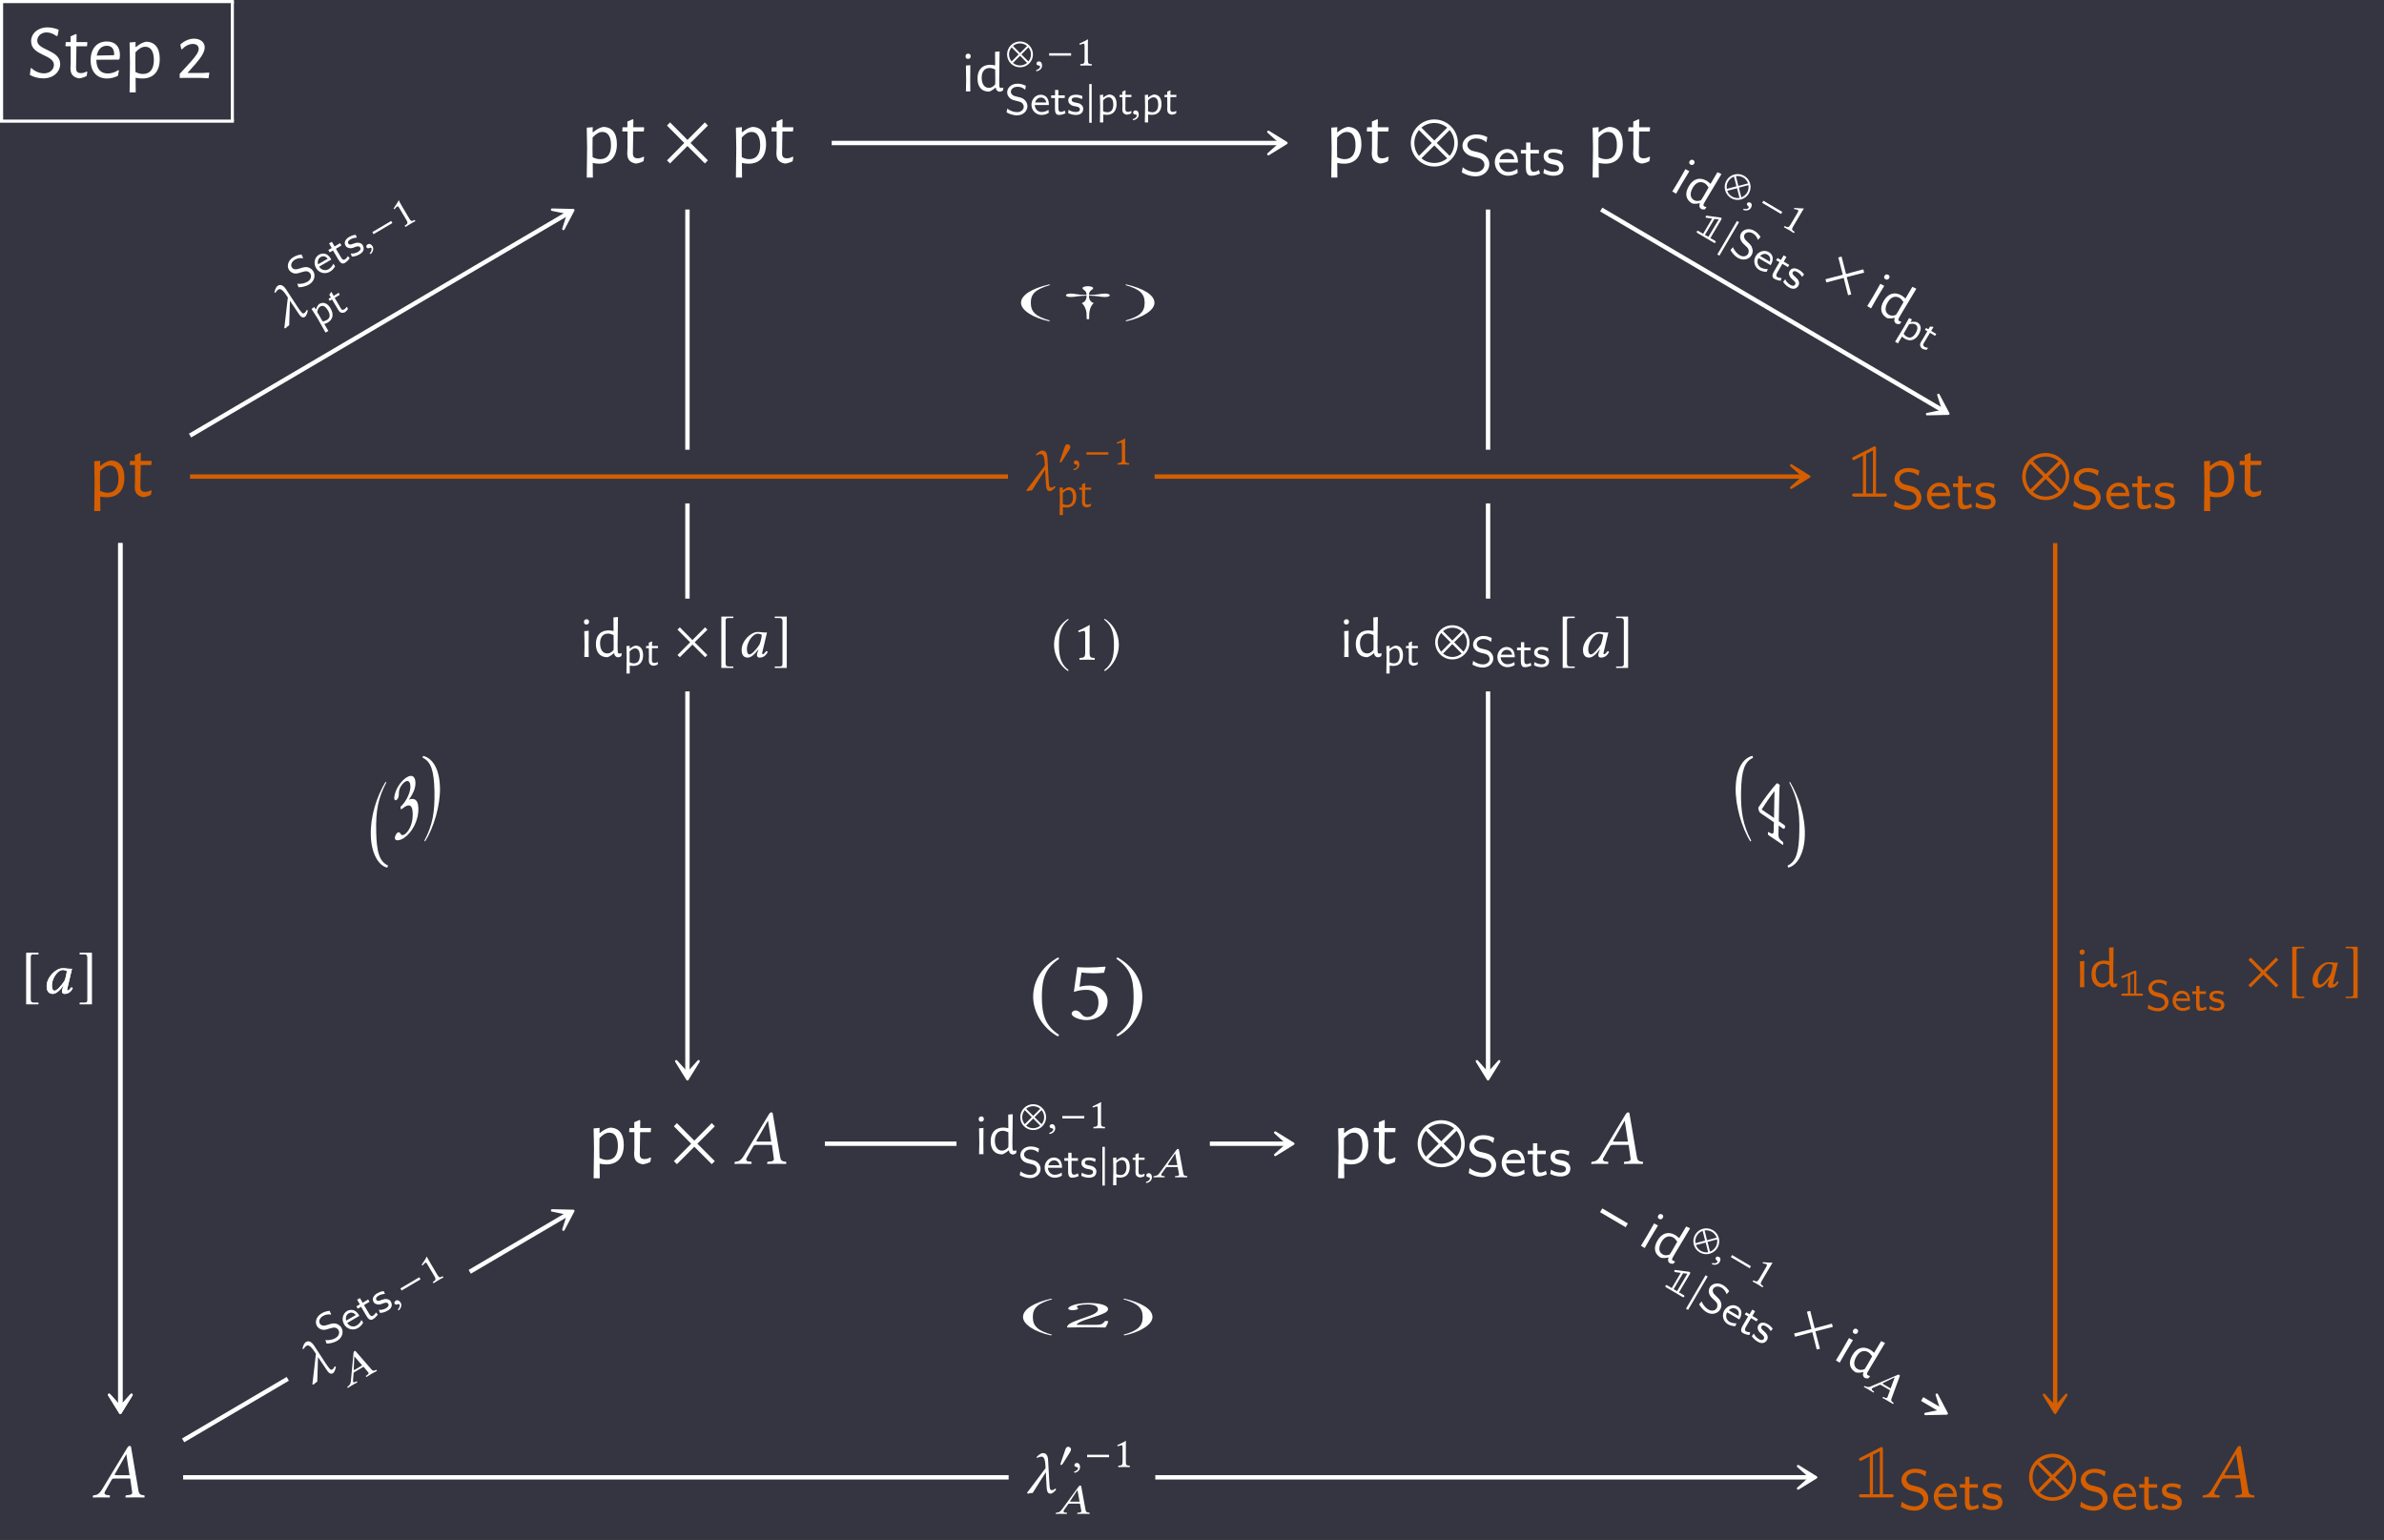 <?xml version="1.0" encoding="UTF-8"?>
<svg xmlns="http://www.w3.org/2000/svg" xmlns:xlink="http://www.w3.org/1999/xlink" width="303.866" height="196.28" viewBox="0 0 303.866 196.28">
<rect x="0" y="0" width="303.866" height="196.28" fill="#333333" stroke="none"/>
<defs>
<g>
<g id="glyph-0-0">
<path d="M 2.656 -6.438 C 1.422 -6.438 0.578 -5.656 0.578 -4.672 C 0.578 -2.812 3.484 -3 3.484 -1.656 C 3.484 -1.109 3.016 -0.578 2.219 -0.578 C 1.734 -0.578 1.109 -0.766 0.625 -1.25 L 0.516 -1.203 L 0.422 -0.375 C 0.953 -0.078 1.578 0.062 2.141 0.062 C 3.422 0.062 4.281 -0.766 4.281 -1.766 C 4.281 -3.609 1.359 -3.484 1.359 -4.75 C 1.359 -5.25 1.781 -5.797 2.562 -5.797 C 2.984 -5.797 3.422 -5.625 3.812 -5.328 L 3.953 -5.375 L 4.094 -6.141 C 3.547 -6.359 3.047 -6.438 2.656 -6.438 Z M 2.656 -6.438 "/>
</g>
<g id="glyph-0-1">
<path d="M 2.234 -0.609 C 1.797 -0.609 1.594 -0.781 1.609 -1.328 L 1.656 -4.031 L 3 -4.031 L 3.047 -4.5 L 3.016 -4.562 L 1.656 -4.562 L 1.672 -5.516 L 1.594 -5.594 L 0.906 -5.297 L 0.906 -4.562 L 0.297 -4.562 L 0.25 -4.094 L 0.297 -4.031 L 0.922 -4.031 L 0.922 -1.969 L 0.891 -1.25 C 0.891 -0.469 1.203 -0.094 1.969 0.062 C 2.297 0.031 2.594 -0.062 2.953 -0.234 L 3.047 -0.75 L 2.953 -0.812 C 2.656 -0.656 2.438 -0.609 2.234 -0.609 Z M 2.234 -0.609 "/>
</g>
<g id="glyph-0-2">
<path d="M 4.016 -2.328 L 4.109 -2.422 C 4.141 -2.609 4.156 -2.766 4.156 -2.938 C 4.156 -4 3.547 -4.641 2.484 -4.641 C 1.219 -4.641 0.422 -3.719 0.422 -2.25 C 0.422 -0.812 1.203 0.078 2.516 0.078 C 2.984 0.078 3.453 -0.047 3.906 -0.266 L 4.031 -0.938 L 3.953 -1 C 3.562 -0.719 3.078 -0.562 2.609 -0.562 C 1.672 -0.562 1.156 -1.172 1.156 -2.297 L 1.156 -2.312 Z M 2.484 -4.094 C 3.094 -4.094 3.422 -3.703 3.422 -3.031 L 3.406 -2.891 L 1.203 -2.844 C 1.359 -3.625 1.812 -4.094 2.484 -4.094 Z M 2.484 -4.094 "/>
</g>
<g id="glyph-0-3">
<path d="M 2.875 -4.609 C 2.406 -4.5 2.078 -4.312 1.609 -3.938 L 1.547 -3.938 L 1.562 -4.578 L 0.797 -4.516 L 0.844 -1.938 L 0.797 1.844 L 1.578 1.844 L 1.562 -0.016 C 1.859 0.047 2.156 0.078 2.422 0.078 C 3.844 0.078 4.641 -0.828 4.641 -2.422 C 4.641 -3.828 4.016 -4.609 2.875 -4.609 Z M 2.516 -0.5 C 2.203 -0.5 1.891 -0.578 1.547 -0.75 L 1.531 -2 L 1.547 -3.266 C 2 -3.75 2.375 -3.969 2.797 -3.969 C 3.516 -3.969 3.891 -3.359 3.891 -2.266 C 3.891 -1.141 3.406 -0.5 2.516 -0.5 Z M 2.516 -0.5 "/>
</g>
<g id="glyph-0-4">
<path d="M 2.297 -5 C 1.672 -5 1.062 -4.719 0.547 -4.25 L 0.672 -3.656 L 0.781 -3.656 C 1.156 -4.062 1.656 -4.328 2.141 -4.328 C 2.625 -4.328 2.891 -4.062 2.891 -3.703 C 2.891 -3.297 2.531 -2.781 1.859 -2.031 L 0.469 -0.516 L 0.469 -0.016 L 0.516 0.016 L 0.891 0 L 3.125 0 L 4.141 0.047 L 4.25 -0.625 L 4.188 -0.672 L 3.344 -0.625 L 1.5 -0.625 L 1.484 -0.656 L 2.5 -1.797 C 3.297 -2.734 3.656 -3.344 3.656 -3.891 C 3.656 -4.562 3.078 -5 2.297 -5 Z M 2.297 -5 "/>
</g>
<g id="glyph-1-0">
<path d="M 5.781 -0.344 L 3.562 -2.562 L 5.781 -4.781 L 5.391 -5.188 L 3.172 -2.953 L 0.953 -5.188 L 0.562 -4.781 L 2.766 -2.562 L 0.562 -0.344 L 0.953 0.047 L 3.172 -2.172 L 5.391 0.047 Z M 5.781 -0.344 "/>
</g>
<g id="glyph-1-1">
<path d="M 6.172 -2.562 C 6.172 -4.219 4.828 -5.562 3.172 -5.562 C 1.516 -5.562 0.172 -4.219 0.172 -2.562 C 0.172 -0.906 1.516 0.438 3.172 0.438 C 4.828 0.438 6.172 -0.906 6.172 -2.562 Z M 4.812 -4.516 L 3.172 -2.875 L 1.531 -4.516 C 1.969 -4.891 2.547 -5.109 3.172 -5.109 C 3.781 -5.109 4.359 -4.891 4.812 -4.516 Z M 5.719 -2.562 C 5.719 -1.938 5.5 -1.359 5.125 -0.922 L 3.484 -2.562 L 5.125 -4.203 C 5.5 -3.766 5.719 -3.188 5.719 -2.562 Z M 2.844 -2.562 L 1.219 -0.922 C 0.844 -1.359 0.625 -1.938 0.625 -2.562 C 0.625 -3.188 0.844 -3.766 1.219 -4.203 Z M 4.812 -0.609 C 4.359 -0.234 3.781 -0.016 3.172 -0.016 C 2.547 -0.016 1.969 -0.234 1.531 -0.609 L 3.172 -2.25 Z M 4.812 -0.609 "/>
</g>
<g id="glyph-2-0">
<path d="M 3.844 -1.391 C 3.844 -1.984 3.516 -2.312 3.359 -2.469 C 3.062 -2.766 2.719 -2.844 2.172 -2.984 C 1.719 -3.078 1.484 -3.141 1.312 -3.312 C 1.219 -3.406 1.047 -3.562 1.047 -3.844 C 1.047 -4.25 1.453 -4.672 2.172 -4.672 C 2.719 -4.672 3.109 -4.5 3.469 -4.188 L 3.594 -4.844 C 3.125 -5.078 2.703 -5.188 2.172 -5.188 C 1.078 -5.188 0.422 -4.453 0.422 -3.75 C 0.422 -3.453 0.516 -3.109 0.875 -2.781 C 1.203 -2.484 1.531 -2.406 1.984 -2.297 C 2.594 -2.156 2.766 -2.109 2.969 -1.891 C 3.109 -1.766 3.219 -1.562 3.219 -1.312 C 3.219 -0.859 2.812 -0.391 2.109 -0.391 C 1.703 -0.391 1.031 -0.516 0.453 -1 L 0.344 -0.344 C 0.703 -0.141 1.312 0.156 2.125 0.156 C 3.125 0.156 3.844 -0.578 3.844 -1.391 Z M 3.844 -1.391 "/>
</g>
<g id="glyph-2-1">
<path d="M 3.203 -1.594 C 3.203 -1.922 3.156 -2.406 2.875 -2.828 C 2.609 -3.203 2.172 -3.328 1.828 -3.328 C 0.938 -3.328 0.25 -2.562 0.25 -1.641 C 0.25 -0.703 0.984 0.078 1.938 0.078 C 2.359 0.078 2.797 -0.047 3.172 -0.281 L 3.125 -0.797 C 2.719 -0.5 2.266 -0.406 1.953 -0.406 C 1.312 -0.406 0.828 -0.922 0.812 -1.594 Z M 2.75 -2.031 L 0.859 -2.031 C 1.031 -2.609 1.453 -2.859 1.828 -2.859 C 2.141 -2.859 2.609 -2.703 2.75 -2.031 Z M 2.75 -2.031 "/>
</g>
<g id="glyph-2-2">
<path d="M 2.578 -0.203 L 2.453 -0.656 C 2.203 -0.484 1.953 -0.422 1.75 -0.422 C 1.453 -0.422 1.359 -0.719 1.359 -1.062 L 1.359 -2.766 L 2.438 -2.766 L 2.438 -3.219 L 1.359 -3.219 L 1.359 -4.156 L 0.812 -4.156 L 0.812 -3.219 L 0.141 -3.219 L 0.141 -2.766 L 0.781 -2.766 L 0.781 -0.938 C 0.781 -0.438 0.906 0.078 1.438 0.078 C 1.953 0.078 2.359 -0.094 2.578 -0.203 Z M 2.578 -0.203 "/>
</g>
<g id="glyph-2-3">
<path d="M 2.781 -0.938 C 2.781 -1.078 2.766 -1.359 2.469 -1.641 C 2.188 -1.875 1.938 -1.922 1.578 -1.984 C 1.156 -2.078 0.828 -2.141 0.828 -2.453 C 0.828 -2.875 1.344 -2.875 1.453 -2.875 C 1.875 -2.875 2.188 -2.781 2.562 -2.594 L 2.656 -3.109 C 2.156 -3.312 1.797 -3.328 1.531 -3.328 C 1.344 -3.328 0.25 -3.328 0.25 -2.375 C 0.25 -2.031 0.438 -1.844 0.531 -1.75 C 0.797 -1.5 1.094 -1.438 1.484 -1.359 C 1.828 -1.297 2.219 -1.234 2.219 -0.875 C 2.219 -0.422 1.609 -0.422 1.516 -0.422 C 1.047 -0.422 0.609 -0.594 0.312 -0.797 L 0.219 -0.25 C 0.469 -0.125 0.906 0.078 1.516 0.078 C 1.844 0.078 2.156 0.016 2.422 -0.172 C 2.703 -0.375 2.781 -0.703 2.781 -0.938 Z M 2.781 -0.938 "/>
</g>
<g id="glyph-3-0">
<path d="M 0.75 -5.078 C 0.656 -5.031 0.547 -4.969 0.547 -4.859 C 0.547 -4.75 0.641 -4.656 0.75 -4.656 C 0.781 -4.656 0.812 -4.656 0.922 -4.719 L 1.922 -5.234 L 1.922 -0.406 L 0.906 -0.406 C 0.75 -0.406 0.547 -0.406 0.547 -0.203 C 0.547 0 0.75 0 0.906 0 L 4.625 0 C 4.797 0 4.969 0 4.969 -0.203 C 4.969 -0.406 4.797 -0.406 4.625 -0.406 L 3.594 -0.406 L 3.594 -6.062 C 3.594 -6.234 3.594 -6.422 3.406 -6.422 C 3.375 -6.422 3.344 -6.422 3.234 -6.344 Z M 3.203 -0.406 L 2.328 -0.406 L 2.328 -5.438 L 3.203 -5.891 Z M 3.203 -0.406 "/>
</g>
<g id="glyph-4-0">
<path d="M 3.062 -2.828 C 2.906 -2.828 2.828 -2.844 2.828 -2.891 C 2.828 -2.906 2.828 -2.938 2.844 -2.953 L 4.297 -5.484 L 4.312 -5.484 L 4.719 -2.828 Z M 1.609 -0.781 L 2.438 -2.234 C 2.516 -2.359 2.578 -2.406 2.812 -2.406 L 4.812 -2.406 L 5.047 -0.719 C 5.062 -0.688 5.062 -0.656 5.062 -0.625 C 5.062 -0.406 4.906 -0.312 4.578 -0.297 L 4.297 -0.266 C 4.25 -0.266 4.234 -0.234 4.219 -0.188 L 4.203 0 L 4.203 0.016 C 4.562 0.016 5.109 0 5.469 0 C 5.859 0 6.25 0.016 6.594 0.016 L 6.625 0 L 6.641 -0.188 C 6.641 -0.234 6.609 -0.266 6.562 -0.266 L 6.453 -0.281 C 6.078 -0.312 5.922 -0.469 5.859 -0.859 L 4.938 -6.266 C 4.922 -6.453 4.891 -6.562 4.75 -6.562 C 4.609 -6.562 4.516 -6.469 4.359 -6.203 L 1.219 -1.016 C 0.844 -0.406 0.562 -0.297 0.156 -0.266 C 0.094 -0.266 0.062 -0.234 0.062 -0.188 L 0.031 0 L 0.047 0.016 C 0.406 0.016 0.562 0 0.922 0 C 1.312 0 1.828 0.016 2.172 0.016 L 2.203 0 L 2.219 -0.188 C 2.234 -0.234 2.203 -0.266 2.156 -0.266 L 1.891 -0.297 C 1.641 -0.312 1.531 -0.406 1.531 -0.562 C 1.531 -0.625 1.562 -0.703 1.609 -0.781 Z M 1.609 -0.781 "/>
</g>
<g id="glyph-5-0">
<path d="M 3.141 -2.344 L 2.969 -2.391 C 2.891 -2.141 2.781 -2.062 2.656 -1.984 C 2.469 -1.875 2.312 -2.078 1.781 -2.859 L 0.375 -5.016 C -0.094 -5.734 -0.484 -5.609 -0.672 -5.5 C -0.922 -5.344 -1.031 -5 -1.125 -4.641 L -0.984 -4.594 C -0.891 -4.766 -0.75 -4.922 -0.594 -5.016 C -0.422 -5.109 -0.141 -5.109 0.406 -4.266 L 0.594 -4 L 0.141 -0.078 L 0.312 -0.078 C 0.453 -0.219 0.594 -0.344 0.766 -0.453 L 0.859 -3.578 L 1.828 -2.141 C 2.188 -1.562 2.438 -1.328 2.766 -1.516 C 2.938 -1.625 3.094 -2.016 3.141 -2.344 Z M 3.141 -2.344 "/>
</g>
<g id="glyph-6-0">
<path d="M 1.969 -2.375 C 1.734 -2.766 1.406 -2.859 1.25 -2.906 C 0.938 -2.969 0.688 -2.906 0.281 -2.766 C -0.062 -2.656 -0.234 -2.625 -0.406 -2.656 C -0.5 -2.672 -0.672 -2.719 -0.781 -2.906 C -0.938 -3.172 -0.844 -3.609 -0.375 -3.875 C -0.031 -4.078 0.297 -4.109 0.672 -4.047 L 0.469 -4.531 C 0.094 -4.5 -0.219 -4.406 -0.562 -4.203 C -1.281 -3.781 -1.422 -3.062 -1.156 -2.609 C -1.047 -2.422 -0.844 -2.219 -0.5 -2.125 C -0.172 -2.062 0.078 -2.156 0.422 -2.266 C 0.859 -2.391 0.984 -2.422 1.203 -2.375 C 1.344 -2.328 1.5 -2.25 1.594 -2.078 C 1.766 -1.781 1.672 -1.328 1.219 -1.062 C 0.953 -0.906 0.469 -0.734 -0.078 -0.812 L 0.078 -0.359 C 0.391 -0.359 0.906 -0.406 1.438 -0.719 C 2.094 -1.109 2.281 -1.844 1.969 -2.375 Z M 1.969 -2.375 "/>
</g>
<g id="glyph-6-1">
<path d="M 1.469 -2.25 C 1.344 -2.469 1.141 -2.797 0.797 -2.938 C 0.484 -3.078 0.141 -3 -0.094 -2.875 C -0.672 -2.531 -0.828 -1.766 -0.469 -1.156 C -0.109 -0.547 0.672 -0.328 1.297 -0.703 C 1.562 -0.859 1.797 -1.094 1.953 -1.391 L 1.734 -1.719 C 1.578 -1.359 1.312 -1.125 1.109 -1.016 C 0.703 -0.766 0.172 -0.922 -0.078 -1.344 Z M 1.016 -2.359 L -0.219 -1.641 C -0.328 -2.094 -0.141 -2.422 0.094 -2.562 C 0.312 -2.688 0.672 -2.766 1.016 -2.359 Z M 1.016 -2.359 "/>
</g>
<g id="glyph-6-2">
<path d="M 1.594 -1.109 L 1.344 -1.375 C 1.25 -1.172 1.094 -1.031 0.969 -0.953 C 0.766 -0.828 0.609 -0.984 0.484 -1.203 L -0.172 -2.312 L 0.531 -2.734 L 0.359 -3.031 L -0.344 -2.609 L -0.688 -3.203 L -1.047 -3 L -0.703 -2.406 L -1.141 -2.156 L -0.969 -1.859 L -0.547 -2.094 L 0.156 -0.906 C 0.344 -0.578 0.625 -0.297 0.953 -0.5 C 1.297 -0.703 1.484 -0.969 1.594 -1.109 Z M 1.594 -1.109 "/>
</g>
<g id="glyph-6-3">
<path d="M 1.438 -1.688 C 1.391 -1.766 1.281 -1.953 0.984 -2 C 0.703 -2.062 0.516 -1.984 0.266 -1.906 C -0.047 -1.781 -0.281 -1.703 -0.406 -1.922 C -0.562 -2.188 -0.219 -2.391 -0.141 -2.438 C 0.125 -2.594 0.359 -2.641 0.688 -2.672 L 0.531 -3.031 C 0.141 -2.984 -0.109 -2.859 -0.281 -2.766 C -0.406 -2.688 -1.125 -2.266 -0.75 -1.625 C -0.625 -1.406 -0.422 -1.375 -0.328 -1.344 C -0.062 -1.266 0.172 -1.344 0.453 -1.469 C 0.688 -1.547 0.969 -1.641 1.109 -1.406 C 1.281 -1.109 0.891 -0.891 0.828 -0.844 C 0.531 -0.672 0.172 -0.609 -0.094 -0.641 L 0.047 -0.25 C 0.25 -0.25 0.625 -0.297 1.016 -0.531 C 1.234 -0.656 1.422 -0.812 1.516 -1.031 C 1.609 -1.281 1.531 -1.516 1.438 -1.688 Z M 1.438 -1.688 "/>
</g>
<g id="glyph-7-0">
<path d="M 0.266 -0.75 C 0.094 -0.656 0.047 -0.5 0.125 -0.359 C 0.219 -0.203 0.375 -0.25 0.484 -0.281 C 0.594 -0.328 0.688 -0.344 0.75 -0.25 C 0.797 -0.141 0.75 0.172 0.516 0.391 C 0.547 0.438 0.594 0.469 0.641 0.484 C 0.922 0.25 1.078 -0.172 0.891 -0.5 C 0.719 -0.781 0.469 -0.875 0.266 -0.75 Z M 0.266 -0.75 "/>
</g>
<g id="glyph-8-0">
<path d="M 2.062 -2.672 L 1.906 -2.938 L -0.5 -1.516 L -0.344 -1.25 Z M 2.062 -2.672 "/>
</g>
<g id="glyph-9-0">
<path d="M 1.016 -1.375 L 0.047 -3.016 C -0.109 -3.297 -0.281 -3.578 -0.297 -3.672 C -0.312 -3.688 -0.328 -3.672 -0.344 -3.672 C -0.5 -3.344 -0.703 -3.078 -0.984 -2.641 C -0.938 -2.594 -0.922 -2.562 -0.844 -2.578 C -0.672 -2.781 -0.594 -2.859 -0.5 -2.922 C -0.422 -2.969 -0.344 -2.875 -0.25 -2.703 L 0.656 -1.172 C 0.891 -0.781 0.781 -0.672 0.438 -0.453 C 0.438 -0.422 0.5 -0.312 0.547 -0.297 C 0.766 -0.453 0.938 -0.547 1.203 -0.703 C 1.422 -0.844 1.531 -0.906 1.797 -1.031 C 1.781 -1.078 1.719 -1.188 1.688 -1.188 C 1.344 -1 1.25 -0.984 1.016 -1.375 Z M 1.016 -1.375 "/>
</g>
<g id="glyph-10-0">
<path d="M 0.062 -2.984 C -0.109 -2.797 -0.219 -2.625 -0.328 -2.328 L -0.359 -2.297 L -0.547 -2.609 L -0.891 -2.359 L -0.125 -1.156 L 0.891 0.656 L 1.25 0.438 L 0.734 -0.438 C 0.891 -0.484 1.062 -0.562 1.172 -0.625 C 1.844 -1.016 1.969 -1.688 1.531 -2.438 C 1.141 -3.109 0.609 -3.297 0.062 -2.984 Z M 1.062 -0.953 C 0.906 -0.875 0.734 -0.781 0.516 -0.781 L -0.172 -1.969 C -0.109 -2.328 0.016 -2.562 0.219 -2.672 C 0.562 -2.875 0.906 -2.672 1.203 -2.156 C 1.531 -1.609 1.469 -1.203 1.062 -0.953 Z M 1.062 -0.953 "/>
</g>
<g id="glyph-10-1">
<path d="M 0.891 -0.906 C 0.672 -0.781 0.531 -0.812 0.391 -1.094 L -0.344 -2.359 L 0.297 -2.75 L 0.188 -2.969 L 0.156 -3 L -0.484 -2.609 L -0.734 -3.078 L -0.812 -3.094 L -1.031 -2.75 L -0.828 -2.406 L -1.125 -2.25 L -1.016 -2.016 L -0.984 -1.984 L -0.688 -2.156 L -0.109 -1.188 L 0.094 -0.844 C 0.312 -0.469 0.531 -0.375 0.938 -0.516 C 1.109 -0.625 1.203 -0.75 1.344 -0.938 L 1.234 -1.188 L 1.188 -1.203 C 1.078 -1.062 0.984 -0.969 0.891 -0.906 Z M 0.891 -0.906 "/>
</g>
<g id="glyph-11-0">
<path d="M 0.891 -4.812 C 0.672 -4.812 0.547 -4.672 0.547 -4.469 C 0.547 -4.266 0.656 -4.141 0.859 -4.141 C 1.078 -4.141 1.203 -4.281 1.203 -4.484 C 1.203 -4.688 1.078 -4.812 0.891 -4.812 Z M 0.594 0 L 1.156 0 L 1.141 -1.453 L 1.156 -3.344 L 0.594 -3.297 L 0.625 -1.406 Z M 0.594 0 "/>
</g>
<g id="glyph-11-1">
<path d="M 3.125 -5.094 L 2.547 -5.047 L 2.562 -3.312 C 2.344 -3.359 2.125 -3.391 1.922 -3.391 C 0.922 -3.391 0.312 -2.766 0.312 -1.656 C 0.312 -0.578 0.828 0.031 1.797 0.031 C 2.094 -0.078 2.297 -0.219 2.594 -0.469 L 2.641 -0.469 C 2.672 -0.172 2.844 0.016 3.141 0.047 C 3.281 0.031 3.438 -0.031 3.547 -0.109 L 3.609 -0.422 L 3.547 -0.484 C 3.438 -0.438 3.375 -0.438 3.312 -0.438 C 3.141 -0.438 3.109 -0.516 3.094 -0.719 L 3.078 -1.453 Z M 1.859 -2.984 C 2.078 -2.984 2.312 -2.906 2.562 -2.797 L 2.578 -1.422 L 2.562 -0.891 C 2.281 -0.562 2.031 -0.453 1.766 -0.453 C 1.203 -0.453 0.844 -0.922 0.844 -1.75 C 0.844 -2.562 1.25 -2.984 1.859 -2.984 Z M 1.859 -2.984 "/>
</g>
<g id="glyph-12-0">
<path d="M 3.391 -1.406 C 3.391 -2.312 2.656 -3.062 1.75 -3.062 C 0.828 -3.062 0.094 -2.312 0.094 -1.406 C 0.094 -0.5 0.828 0.234 1.75 0.234 C 2.656 0.234 3.391 -0.5 3.391 -1.406 Z M 2.641 -2.484 L 1.75 -1.578 L 0.844 -2.484 C 1.078 -2.688 1.406 -2.812 1.75 -2.812 C 2.078 -2.812 2.391 -2.688 2.641 -2.484 Z M 3.141 -1.406 C 3.141 -1.062 3.016 -0.75 2.812 -0.516 L 1.922 -1.406 L 2.812 -2.312 C 3.016 -2.062 3.141 -1.75 3.141 -1.406 Z M 1.562 -1.406 L 0.672 -0.516 C 0.469 -0.75 0.344 -1.062 0.344 -1.406 C 0.344 -1.75 0.469 -2.062 0.672 -2.312 Z M 2.641 -0.328 C 2.391 -0.125 2.078 0 1.75 0 C 1.406 0 1.078 -0.125 0.844 -0.328 L 1.75 -1.234 Z M 2.641 -0.328 "/>
</g>
<g id="glyph-12-1">
<path d="M 3.141 -1.25 L 3.141 -1.562 L 0.344 -1.562 L 0.344 -1.25 Z M 3.141 -1.25 "/>
</g>
<g id="glyph-12-2">
<path d="M 0.703 1.062 L 0.703 -3.875 L 0.391 -3.875 L 0.391 1.062 Z M 0.703 1.062 "/>
</g>
<g id="glyph-12-3">
<path d="M 1.625 -2.25 C 1.625 -2.453 1.438 -2.578 1.25 -2.578 C 1.047 -2.578 0.953 -2.375 0.906 -2.219 L 0.328 -0.547 C 0.312 -0.516 0.281 -0.406 0.281 -0.359 C 0.281 -0.312 0.312 -0.25 0.359 -0.25 C 0.438 -0.25 0.531 -0.359 0.578 -0.422 L 1.469 -1.844 C 1.547 -1.953 1.625 -2.109 1.625 -2.25 Z M 1.625 -2.25 "/>
</g>
<g id="glyph-13-0">
<path d="M 0.609 -0.516 C 0.422 -0.516 0.297 -0.391 0.297 -0.234 C 0.297 -0.062 0.453 -0.016 0.562 0 C 0.672 0.016 0.766 0.047 0.766 0.172 C 0.766 0.281 0.562 0.531 0.25 0.594 C 0.25 0.656 0.266 0.703 0.312 0.734 C 0.672 0.688 1.016 0.406 1.016 0.016 C 1.016 -0.312 0.859 -0.516 0.609 -0.516 Z M 0.609 -0.516 "/>
</g>
<g id="glyph-13-1">
<path d="M 2.016 -1.547 C 1.906 -1.547 1.859 -1.562 1.859 -1.594 C 1.859 -1.594 1.859 -1.609 1.859 -1.625 L 2.781 -3.016 L 2.797 -3.016 L 3.062 -1.547 Z M 1.047 -0.438 L 1.594 -1.203 C 1.625 -1.281 1.688 -1.297 1.828 -1.297 L 3.109 -1.297 L 3.281 -0.391 C 3.281 -0.375 3.281 -0.359 3.281 -0.344 C 3.281 -0.219 3.188 -0.172 2.984 -0.156 L 2.812 -0.141 C 2.797 -0.141 2.781 -0.125 2.766 -0.109 L 2.766 0.016 C 3 0 3.344 0 3.594 0 C 3.844 0 4.109 0 4.328 0.016 L 4.328 0 L 4.344 -0.109 C 4.344 -0.125 4.328 -0.141 4.297 -0.141 L 4.234 -0.156 C 3.969 -0.172 3.859 -0.25 3.828 -0.469 L 3.281 -3.438 C 3.266 -3.547 3.234 -3.609 3.141 -3.609 C 3.062 -3.609 3 -3.562 2.891 -3.406 L 0.812 -0.562 C 0.578 -0.219 0.375 -0.172 0.094 -0.141 C 0.078 -0.141 0.031 -0.125 0.031 -0.109 L 0.016 0 L 0.016 0.016 C 0.25 0 0.375 0 0.609 0 C 0.859 0 1.203 0 1.422 0.016 L 1.438 0 L 1.453 -0.109 C 1.469 -0.125 1.438 -0.141 1.422 -0.141 L 1.25 -0.156 C 1.078 -0.172 1.016 -0.219 1.016 -0.312 C 1.016 -0.344 1.031 -0.391 1.047 -0.438 Z M 1.047 -0.438 "/>
</g>
<g id="glyph-14-0">
<path d="M 1.578 -0.672 L 1.578 -2.578 C 1.578 -2.906 1.578 -3.234 1.594 -3.312 C 1.594 -3.328 1.578 -3.328 1.562 -3.328 C 1.266 -3.141 0.969 -3.016 0.484 -2.781 C 0.5 -2.719 0.516 -2.672 0.578 -2.641 C 0.828 -2.734 0.938 -2.781 1.047 -2.781 C 1.141 -2.781 1.156 -2.641 1.156 -2.453 L 1.156 -0.672 C 1.156 -0.219 1.016 -0.188 0.625 -0.172 C 0.594 -0.141 0.594 -0.016 0.625 0.016 C 0.891 0 1.094 0 1.391 0 C 1.656 0 1.781 0 2.062 0.016 C 2.094 -0.016 2.094 -0.141 2.062 -0.172 C 1.672 -0.188 1.578 -0.219 1.578 -0.672 Z M 1.578 -0.672 "/>
</g>
<g id="glyph-15-0">
<path d="M 2.906 -1.047 C 2.906 -1.5 2.656 -1.75 2.547 -1.859 C 2.312 -2.094 2.062 -2.156 1.641 -2.25 C 1.297 -2.328 1.125 -2.375 1 -2.5 C 0.922 -2.562 0.797 -2.688 0.797 -2.906 C 0.797 -3.203 1.109 -3.531 1.641 -3.531 C 2.047 -3.531 2.344 -3.391 2.625 -3.156 L 2.703 -3.656 C 2.359 -3.828 2.047 -3.922 1.641 -3.922 C 0.812 -3.922 0.328 -3.359 0.328 -2.828 C 0.328 -2.609 0.391 -2.344 0.656 -2.094 C 0.906 -1.875 1.156 -1.812 1.5 -1.734 C 1.953 -1.625 2.078 -1.594 2.25 -1.438 C 2.344 -1.328 2.438 -1.172 2.438 -0.984 C 2.438 -0.641 2.125 -0.297 1.594 -0.297 C 1.281 -0.297 0.781 -0.391 0.344 -0.75 L 0.25 -0.266 C 0.531 -0.109 0.984 0.109 1.594 0.109 C 2.359 0.109 2.906 -0.438 2.906 -1.047 Z M 2.906 -1.047 "/>
</g>
<g id="glyph-15-1">
<path d="M 2.406 -1.203 C 2.406 -1.453 2.391 -1.828 2.172 -2.141 C 1.969 -2.406 1.641 -2.516 1.375 -2.516 C 0.703 -2.516 0.188 -1.938 0.188 -1.234 C 0.188 -0.531 0.734 0.062 1.469 0.062 C 1.781 0.062 2.109 -0.031 2.391 -0.203 L 2.359 -0.594 C 2.047 -0.375 1.703 -0.312 1.469 -0.312 C 1 -0.312 0.625 -0.703 0.609 -1.203 Z M 2.078 -1.531 L 0.656 -1.531 C 0.781 -1.969 1.109 -2.156 1.375 -2.156 C 1.625 -2.156 1.969 -2.047 2.078 -1.531 Z M 2.078 -1.531 "/>
</g>
<g id="glyph-15-2">
<path d="M 1.938 -0.141 L 1.844 -0.5 C 1.672 -0.375 1.469 -0.328 1.328 -0.328 C 1.094 -0.328 1.031 -0.547 1.031 -0.797 L 1.031 -2.094 L 1.844 -2.094 L 1.844 -2.438 L 1.031 -2.438 L 1.031 -3.125 L 0.609 -3.125 L 0.609 -2.438 L 0.109 -2.438 L 0.109 -2.094 L 0.594 -2.094 L 0.594 -0.703 C 0.594 -0.328 0.688 0.062 1.078 0.062 C 1.469 0.062 1.781 -0.078 1.938 -0.141 Z M 1.938 -0.141 "/>
</g>
<g id="glyph-15-3">
<path d="M 2.094 -0.719 C 2.094 -0.812 2.094 -1.031 1.859 -1.234 C 1.656 -1.422 1.453 -1.453 1.203 -1.5 C 0.875 -1.562 0.625 -1.609 0.625 -1.859 C 0.625 -2.172 1.016 -2.172 1.109 -2.172 C 1.422 -2.172 1.656 -2.094 1.938 -1.953 L 2 -2.344 C 1.625 -2.5 1.359 -2.516 1.156 -2.516 C 1.016 -2.516 0.188 -2.516 0.188 -1.781 C 0.188 -1.531 0.328 -1.391 0.406 -1.328 C 0.594 -1.125 0.828 -1.078 1.125 -1.031 C 1.375 -0.984 1.672 -0.922 1.672 -0.656 C 1.672 -0.312 1.219 -0.312 1.141 -0.312 C 0.797 -0.312 0.453 -0.438 0.234 -0.594 L 0.172 -0.188 C 0.344 -0.094 0.688 0.062 1.141 0.062 C 1.391 0.062 1.625 0.016 1.828 -0.125 C 2.031 -0.281 2.094 -0.531 2.094 -0.719 Z M 2.094 -0.719 "/>
</g>
<g id="glyph-16-0">
<path d="M 1.578 -2.547 C 1.328 -2.469 1.141 -2.375 0.891 -2.172 L 0.844 -2.172 L 0.859 -2.516 L 0.438 -2.484 L 0.469 -1.062 L 0.438 1.016 L 0.859 1.016 L 0.859 0 C 1.016 0.031 1.188 0.047 1.328 0.047 C 2.109 0.047 2.562 -0.453 2.562 -1.328 C 2.562 -2.109 2.203 -2.547 1.578 -2.547 Z M 1.391 -0.281 C 1.219 -0.281 1.031 -0.312 0.844 -0.422 L 0.844 -1.797 C 1.094 -2.062 1.312 -2.188 1.547 -2.188 C 1.938 -2.188 2.141 -1.844 2.141 -1.25 C 2.141 -0.625 1.875 -0.281 1.391 -0.281 Z M 1.391 -0.281 "/>
</g>
<g id="glyph-16-1">
<path d="M 1.234 -0.328 C 0.984 -0.328 0.875 -0.438 0.891 -0.734 L 0.906 -2.219 L 1.656 -2.219 L 1.672 -2.469 L 1.656 -2.5 L 0.906 -2.5 L 0.922 -3.031 L 0.875 -3.078 L 0.5 -2.906 L 0.5 -2.5 L 0.172 -2.5 L 0.141 -2.25 L 0.156 -2.219 L 0.5 -2.219 L 0.516 -1.078 L 0.5 -0.688 C 0.5 -0.25 0.656 -0.047 1.078 0.031 C 1.266 0.016 1.422 -0.031 1.625 -0.125 L 1.672 -0.406 L 1.625 -0.438 C 1.469 -0.359 1.344 -0.328 1.234 -0.328 Z M 1.234 -0.328 "/>
</g>
<g id="glyph-17-0">
<path d="M 3.203 -3.688 C 3.016 -3.797 2.844 -3.75 2.734 -3.578 C 2.625 -3.391 2.656 -3.234 2.828 -3.125 C 3.016 -3.016 3.203 -3.078 3.312 -3.25 C 3.406 -3.438 3.359 -3.594 3.203 -3.688 Z M 0.516 0.297 L 1 0.594 L 1.719 -0.672 L 2.688 -2.281 L 2.188 -2.547 L 1.25 -0.906 Z M 0.516 0.297 "/>
</g>
<g id="glyph-17-1">
<path d="M 5.266 -2.812 L 4.75 -3.047 L 3.875 -1.562 C 3.719 -1.703 3.547 -1.844 3.375 -1.953 C 2.516 -2.453 1.672 -2.234 1.109 -1.266 C 0.562 -0.344 0.703 0.453 1.531 0.938 C 1.859 1 2.094 0.984 2.469 0.906 L 2.516 0.938 C 2.391 1.219 2.438 1.453 2.672 1.641 C 2.812 1.688 2.984 1.719 3.125 1.703 L 3.328 1.469 L 3.312 1.375 C 3.188 1.375 3.125 1.344 3.078 1.297 C 2.922 1.219 2.953 1.141 3.031 0.938 L 3.391 0.312 Z M 3.125 -1.641 C 3.312 -1.531 3.469 -1.328 3.625 -1.109 L 2.938 0.094 L 2.656 0.531 C 2.25 0.672 1.984 0.641 1.75 0.5 C 1.266 0.219 1.203 -0.375 1.625 -1.094 C 2.031 -1.781 2.594 -1.938 3.125 -1.641 Z M 3.125 -1.641 "/>
</g>
<g id="glyph-18-0">
<path d="M 3.641 0.5 C 4.094 -0.281 3.844 -1.297 3.062 -1.75 C 2.266 -2.219 1.25 -1.953 0.797 -1.172 C 0.328 -0.391 0.594 0.625 1.391 1.094 C 2.172 1.547 3.172 1.281 3.641 0.5 Z M 3.547 -0.797 L 2.312 -0.469 L 2 -1.719 C 2.281 -1.766 2.641 -1.703 2.938 -1.531 C 3.219 -1.375 3.422 -1.094 3.547 -0.797 Z M 3.422 0.375 C 3.234 0.672 2.969 0.891 2.688 0.984 L 2.375 -0.25 L 3.594 -0.578 C 3.641 -0.25 3.594 0.078 3.422 0.375 Z M 2.062 -0.422 L 0.844 -0.094 C 0.781 -0.406 0.828 -0.75 1.016 -1.047 C 1.188 -1.344 1.453 -1.547 1.75 -1.656 Z M 2.453 1.062 C 2.125 1.109 1.797 1.047 1.516 0.891 C 1.219 0.719 0.984 0.438 0.906 0.141 L 2.141 -0.172 Z M 2.453 1.062 "/>
</g>
<g id="glyph-18-1">
<path d="M 3.344 0.516 L 3.5 0.25 L 1.094 -1.172 L 0.938 -0.906 Z M 3.344 0.516 "/>
</g>
<g id="glyph-18-2">
<path d="M 0.078 1.281 L 2.578 -2.984 L 2.312 -3.141 L -0.188 1.125 Z M 0.078 1.281 "/>
</g>
<g id="glyph-19-0">
<path d="M 0.797 -0.125 C 0.625 -0.219 0.453 -0.188 0.375 -0.047 C 0.281 0.109 0.406 0.219 0.484 0.281 C 0.562 0.359 0.625 0.438 0.562 0.531 C 0.516 0.641 0.219 0.734 -0.078 0.641 C -0.109 0.688 -0.125 0.75 -0.109 0.797 C 0.234 0.938 0.672 0.859 0.859 0.531 C 1.031 0.25 1 0 0.797 -0.125 Z M 0.797 -0.125 "/>
</g>
<g id="glyph-20-0">
<path d="M 1.703 0.219 L 2.672 -1.422 C 2.828 -1.703 3 -1.984 3.047 -2.047 C 3.062 -2.062 3.047 -2.078 3.031 -2.078 C 2.688 -2.062 2.359 -2.109 1.828 -2.141 C 1.812 -2.094 1.797 -2.031 1.844 -1.984 C 2.109 -1.938 2.219 -1.922 2.312 -1.859 C 2.391 -1.812 2.344 -1.688 2.25 -1.516 L 1.344 0.016 C 1.109 0.406 0.969 0.359 0.625 0.172 C 0.594 0.172 0.531 0.281 0.516 0.328 C 0.766 0.453 0.938 0.547 1.203 0.703 C 1.422 0.844 1.531 0.906 1.766 1.062 C 1.828 1.047 1.891 0.938 1.875 0.906 C 1.531 0.688 1.469 0.609 1.703 0.219 Z M 1.703 0.219 "/>
</g>
<g id="glyph-21-0">
<path d="M 1.703 -1.938 C 1.609 -1.953 1.562 -1.969 1.516 -1.891 C 1.469 -1.828 1.484 -1.734 1.562 -1.688 C 1.578 -1.688 1.578 -1.672 1.656 -1.672 L 2.312 -1.578 L 1.172 0.359 L 0.625 0.031 C 0.562 0 0.438 -0.078 0.375 0.047 C 0.297 0.172 0.422 0.25 0.484 0.281 L 2.5 1.469 C 2.578 1.516 2.688 1.578 2.766 1.453 C 2.828 1.328 2.719 1.266 2.641 1.219 L 2.094 0.906 L 3.469 -1.422 C 3.516 -1.5 3.578 -1.609 3.453 -1.688 C 3.438 -1.703 3.438 -1.703 3.359 -1.719 Z M 1.406 0.5 L 2.609 -1.531 L 3.156 -1.469 L 1.844 0.75 Z M 1.406 0.5 "/>
</g>
<g id="glyph-22-0">
<path d="M 3.031 0.562 C 3.266 0.172 3.188 -0.172 3.125 -0.312 C 3.062 -0.641 2.875 -0.812 2.562 -1.109 C 2.312 -1.344 2.172 -1.469 2.125 -1.656 C 2.094 -1.734 2.047 -1.906 2.156 -2.094 C 2.312 -2.359 2.75 -2.484 3.219 -2.219 C 3.562 -2.016 3.734 -1.734 3.859 -1.391 L 4.188 -1.781 C 3.969 -2.094 3.75 -2.344 3.406 -2.547 C 2.688 -2.969 1.984 -2.719 1.719 -2.266 C 1.609 -2.078 1.531 -1.812 1.625 -1.484 C 1.734 -1.156 1.922 -0.969 2.172 -0.734 C 2.516 -0.422 2.609 -0.328 2.672 -0.094 C 2.688 0.047 2.688 0.219 2.594 0.391 C 2.422 0.688 1.984 0.828 1.531 0.562 C 1.266 0.406 0.875 0.047 0.672 -0.469 L 0.359 -0.109 C 0.516 0.172 0.781 0.594 1.312 0.906 C 1.969 1.297 2.719 1.094 3.031 0.562 Z M 3.031 0.562 "/>
</g>
<g id="glyph-22-1">
<path d="M 2.688 0.188 C 2.812 -0.031 2.984 -0.359 2.953 -0.75 C 2.922 -1.078 2.703 -1.344 2.469 -1.469 C 1.891 -1.812 1.141 -1.578 0.781 -0.969 C 0.422 -0.359 0.609 0.422 1.234 0.797 C 1.5 0.953 1.828 1.031 2.172 1.047 L 2.328 0.688 C 1.953 0.703 1.625 0.594 1.422 0.484 C 1.016 0.234 0.891 -0.297 1.141 -0.719 Z M 2.578 -0.266 L 1.344 -0.984 C 1.672 -1.312 2.047 -1.297 2.281 -1.156 C 2.5 -1.031 2.734 -0.766 2.578 -0.266 Z M 2.578 -0.266 "/>
</g>
<g id="glyph-22-2">
<path d="M 1.75 0.859 L 1.844 0.5 C 1.625 0.516 1.438 0.469 1.312 0.391 C 1.109 0.266 1.172 0.047 1.297 -0.172 L 1.953 -1.297 L 2.656 -0.875 L 2.828 -1.156 L 2.125 -1.578 L 2.469 -2.172 L 2.109 -2.375 L 1.766 -1.781 L 1.328 -2.031 L 1.156 -1.75 L 1.578 -1.516 L 0.875 -0.312 C 0.688 0.016 0.562 0.391 0.891 0.594 C 1.234 0.797 1.578 0.844 1.75 0.859 Z M 1.75 0.859 "/>
</g>
<g id="glyph-22-3">
<path d="M 2.172 0.438 C 2.219 0.359 2.328 0.172 2.234 -0.125 C 2.141 -0.375 1.984 -0.516 1.797 -0.688 C 1.547 -0.906 1.344 -1.078 1.469 -1.297 C 1.625 -1.562 1.969 -1.359 2.047 -1.312 C 2.312 -1.156 2.484 -0.969 2.656 -0.703 L 2.906 -1 C 2.672 -1.328 2.453 -1.484 2.281 -1.578 C 2.156 -1.656 1.438 -2.078 1.062 -1.438 C 0.938 -1.219 0.984 -1.031 1.016 -0.938 C 1.094 -0.672 1.266 -0.5 1.484 -0.312 C 1.688 -0.141 1.906 0.047 1.766 0.281 C 1.594 0.578 1.203 0.359 1.141 0.312 C 0.844 0.141 0.609 -0.141 0.5 -0.391 L 0.234 -0.062 C 0.344 0.094 0.562 0.391 0.953 0.625 C 1.172 0.75 1.391 0.844 1.641 0.812 C 1.891 0.781 2.078 0.609 2.172 0.438 Z M 2.172 0.438 "/>
</g>
<g id="glyph-23-0">
<path d="M 3.766 1.922 L 3.188 -0.297 L 5.406 -0.859 L 5.297 -1.281 L 3.094 -0.688 L 2.531 -2.906 L 2.109 -2.797 L 2.688 -0.594 L 0.469 -0.016 L 0.594 0.391 L 2.797 -0.188 L 3.359 2.016 Z M 3.766 1.922 "/>
</g>
<g id="glyph-24-0">
<path d="M 2.656 -1.391 C 2.391 -1.453 2.188 -1.469 1.859 -1.422 L 1.828 -1.453 L 2.016 -1.734 L 1.641 -1.922 L 0.938 -0.688 L -0.141 1.094 L 0.219 1.312 L 0.734 0.438 C 0.859 0.547 1 0.656 1.109 0.719 C 1.781 1.109 2.438 0.906 2.875 0.156 C 3.266 -0.516 3.203 -1.078 2.656 -1.391 Z M 1.344 0.453 C 1.188 0.375 1.047 0.25 0.953 0.062 L 1.641 -1.125 C 1.984 -1.234 2.234 -1.219 2.438 -1.109 C 2.781 -0.906 2.781 -0.516 2.484 0 C 2.156 0.547 1.75 0.703 1.344 0.453 Z M 1.344 0.453 "/>
</g>
<g id="glyph-24-1">
<path d="M 1.234 0.344 C 1.016 0.219 0.969 0.062 1.141 -0.188 L 1.906 -1.453 L 2.547 -1.062 L 2.688 -1.281 L 2.688 -1.312 L 2.047 -1.703 L 2.328 -2.141 L 2.312 -2.219 L 1.906 -2.25 L 1.703 -1.906 L 1.406 -2.062 L 1.266 -1.859 L 1.266 -1.828 L 1.562 -1.656 L 0.984 -0.656 L 0.781 -0.344 C 0.562 0.031 0.594 0.281 0.906 0.578 C 1.078 0.656 1.234 0.688 1.469 0.719 L 1.641 0.5 L 1.625 0.453 C 1.453 0.438 1.328 0.406 1.234 0.344 Z M 1.234 0.344 "/>
</g>
<g id="glyph-25-0">
<path d="M 3.141 -2.344 L 2.969 -2.391 C 2.891 -2.141 2.781 -2.062 2.656 -1.984 C 2.469 -1.875 2.312 -2.078 1.781 -2.859 L 0.375 -5.016 C -0.094 -5.734 -0.484 -5.609 -0.672 -5.5 C -0.922 -5.344 -1.031 -5 -1.125 -4.641 L -0.984 -4.594 C -0.891 -4.766 -0.75 -4.922 -0.594 -5.016 C -0.422 -5.109 -0.141 -5.109 0.406 -4.266 L 0.594 -4 L 0.141 -0.078 L 0.312 -0.078 C 0.453 -0.219 0.594 -0.344 0.766 -0.453 L 0.859 -3.578 L 1.828 -2.141 C 2.188 -1.562 2.438 -1.328 2.766 -1.516 C 2.938 -1.625 3.094 -2.016 3.141 -2.344 Z M 3.141 -2.344 "/>
</g>
<g id="glyph-26-0">
<path d="M 1.969 -2.375 C 1.734 -2.766 1.406 -2.859 1.25 -2.906 C 0.938 -2.969 0.688 -2.906 0.281 -2.766 C -0.062 -2.656 -0.234 -2.625 -0.406 -2.656 C -0.5 -2.672 -0.672 -2.719 -0.781 -2.906 C -0.938 -3.172 -0.844 -3.609 -0.375 -3.875 C -0.031 -4.078 0.297 -4.109 0.672 -4.047 L 0.469 -4.531 C 0.094 -4.5 -0.219 -4.406 -0.562 -4.203 C -1.281 -3.781 -1.422 -3.062 -1.156 -2.609 C -1.047 -2.422 -0.844 -2.219 -0.5 -2.125 C -0.172 -2.062 0.078 -2.156 0.422 -2.266 C 0.859 -2.391 0.984 -2.422 1.203 -2.375 C 1.344 -2.328 1.5 -2.25 1.594 -2.078 C 1.766 -1.781 1.672 -1.328 1.219 -1.062 C 0.953 -0.906 0.469 -0.734 -0.078 -0.812 L 0.078 -0.359 C 0.391 -0.359 0.906 -0.406 1.438 -0.719 C 2.094 -1.109 2.281 -1.844 1.969 -2.375 Z M 1.969 -2.375 "/>
</g>
<g id="glyph-26-1">
<path d="M 1.469 -2.25 C 1.344 -2.469 1.141 -2.797 0.797 -2.938 C 0.484 -3.078 0.141 -3 -0.094 -2.875 C -0.672 -2.531 -0.828 -1.766 -0.469 -1.156 C -0.109 -0.547 0.672 -0.328 1.297 -0.703 C 1.562 -0.859 1.797 -1.094 1.953 -1.391 L 1.734 -1.719 C 1.578 -1.359 1.312 -1.125 1.109 -1.016 C 0.703 -0.766 0.172 -0.922 -0.078 -1.344 Z M 1.016 -2.359 L -0.219 -1.641 C -0.328 -2.094 -0.141 -2.422 0.094 -2.562 C 0.312 -2.688 0.672 -2.766 1.016 -2.359 Z M 1.016 -2.359 "/>
</g>
<g id="glyph-26-2">
<path d="M 1.594 -1.109 L 1.344 -1.375 C 1.25 -1.172 1.094 -1.031 0.969 -0.953 C 0.766 -0.828 0.609 -0.984 0.484 -1.203 L -0.172 -2.312 L 0.531 -2.734 L 0.359 -3.031 L -0.344 -2.609 L -0.688 -3.203 L -1.047 -3 L -0.703 -2.406 L -1.141 -2.156 L -0.969 -1.859 L -0.547 -2.094 L 0.156 -0.906 C 0.344 -0.578 0.625 -0.297 0.953 -0.5 C 1.297 -0.703 1.484 -0.969 1.594 -1.109 Z M 1.594 -1.109 "/>
</g>
<g id="glyph-26-3">
<path d="M 1.438 -1.688 C 1.391 -1.766 1.281 -1.953 0.984 -2 C 0.703 -2.062 0.516 -1.984 0.266 -1.906 C -0.047 -1.781 -0.281 -1.703 -0.406 -1.922 C -0.562 -2.188 -0.219 -2.391 -0.141 -2.438 C 0.125 -2.594 0.359 -2.641 0.688 -2.672 L 0.531 -3.031 C 0.141 -2.984 -0.109 -2.859 -0.281 -2.766 C -0.406 -2.688 -1.125 -2.266 -0.75 -1.625 C -0.625 -1.406 -0.422 -1.375 -0.328 -1.344 C -0.062 -1.266 0.172 -1.344 0.453 -1.469 C 0.688 -1.547 0.969 -1.641 1.109 -1.406 C 1.281 -1.109 0.891 -0.891 0.828 -0.844 C 0.531 -0.672 0.172 -0.609 -0.094 -0.641 L 0.047 -0.25 C 0.25 -0.25 0.625 -0.297 1.016 -0.531 C 1.234 -0.656 1.422 -0.812 1.516 -1.031 C 1.609 -1.281 1.531 -1.516 1.438 -1.688 Z M 1.438 -1.688 "/>
</g>
<g id="glyph-27-0">
<path d="M 0.266 -0.75 C 0.094 -0.656 0.047 -0.5 0.125 -0.359 C 0.219 -0.203 0.375 -0.25 0.484 -0.281 C 0.594 -0.328 0.688 -0.344 0.75 -0.25 C 0.797 -0.141 0.75 0.172 0.516 0.391 C 0.547 0.438 0.594 0.469 0.641 0.484 C 0.922 0.25 1.078 -0.172 0.891 -0.5 C 0.719 -0.781 0.469 -0.875 0.266 -0.75 Z M 0.266 -0.75 "/>
</g>
<g id="glyph-27-1">
<path d="M 0.953 -2.344 C 0.859 -2.297 0.812 -2.281 0.797 -2.312 C 0.797 -2.312 0.797 -2.328 0.781 -2.344 L 0.859 -4 L 0.875 -4.016 L 1.859 -2.875 Z M 0.688 -0.906 L 0.766 -1.844 C 0.75 -1.938 0.797 -1.984 0.922 -2.047 L 2.031 -2.703 L 2.625 -2 C 2.641 -1.984 2.641 -1.969 2.656 -1.953 C 2.719 -1.844 2.656 -1.75 2.5 -1.656 L 2.344 -1.547 C 2.328 -1.547 2.328 -1.516 2.328 -1.5 L 2.391 -1.406 L 2.406 -1.391 C 2.578 -1.516 2.875 -1.688 3.094 -1.828 C 3.312 -1.953 3.547 -2.078 3.75 -2.172 L 3.734 -2.188 L 3.688 -2.297 C 3.688 -2.312 3.656 -2.312 3.625 -2.297 L 3.578 -2.281 C 3.328 -2.156 3.203 -2.172 3.062 -2.344 L 1.078 -4.625 C 1.016 -4.719 0.953 -4.75 0.875 -4.703 C 0.812 -4.656 0.766 -4.594 0.75 -4.406 L 0.422 -0.891 C 0.391 -0.484 0.234 -0.328 0 -0.172 C -0.016 -0.172 -0.031 -0.125 -0.031 -0.109 L 0.016 -0.016 L 0.031 0 C 0.219 -0.125 0.328 -0.188 0.531 -0.312 C 0.734 -0.438 1.031 -0.609 1.234 -0.703 L 1.234 -0.734 L 1.188 -0.828 C 1.203 -0.859 1.156 -0.859 1.141 -0.844 L 1 -0.781 C 0.828 -0.688 0.766 -0.703 0.719 -0.781 C 0.703 -0.812 0.688 -0.859 0.688 -0.906 Z M 0.688 -0.906 "/>
</g>
<g id="glyph-28-0">
<path d="M 2.062 -2.672 L 1.906 -2.938 L -0.5 -1.516 L -0.344 -1.25 Z M 2.062 -2.672 "/>
</g>
<g id="glyph-29-0">
<path d="M 1.016 -1.375 L 0.047 -3.016 C -0.109 -3.297 -0.281 -3.578 -0.297 -3.672 C -0.312 -3.688 -0.328 -3.672 -0.344 -3.672 C -0.5 -3.344 -0.703 -3.078 -0.984 -2.641 C -0.938 -2.594 -0.922 -2.562 -0.844 -2.578 C -0.672 -2.781 -0.594 -2.859 -0.5 -2.922 C -0.422 -2.969 -0.344 -2.875 -0.25 -2.703 L 0.656 -1.172 C 0.891 -0.781 0.781 -0.672 0.438 -0.453 C 0.438 -0.422 0.5 -0.312 0.547 -0.297 C 0.766 -0.453 0.938 -0.547 1.203 -0.703 C 1.422 -0.844 1.531 -0.906 1.797 -1.031 C 1.781 -1.078 1.719 -1.188 1.688 -1.188 C 1.344 -1 1.25 -0.984 1.016 -1.375 Z M 1.016 -1.375 "/>
</g>
<g id="glyph-30-0">
<path d="M 3.203 -3.688 C 3.016 -3.797 2.844 -3.75 2.734 -3.578 C 2.625 -3.391 2.656 -3.234 2.828 -3.125 C 3.016 -3.016 3.203 -3.078 3.297 -3.25 C 3.406 -3.438 3.359 -3.594 3.203 -3.688 Z M 0.516 0.297 L 1 0.594 L 1.719 -0.672 L 2.688 -2.281 L 2.188 -2.547 L 1.25 -0.906 Z M 0.516 0.297 "/>
</g>
<g id="glyph-30-1">
<path d="M 5.266 -2.812 L 4.766 -3.047 L 3.875 -1.562 C 3.719 -1.703 3.547 -1.844 3.375 -1.953 C 2.516 -2.453 1.672 -2.234 1.109 -1.266 C 0.562 -0.344 0.703 0.453 1.531 0.938 C 1.859 1 2.094 0.984 2.469 0.906 L 2.516 0.938 C 2.391 1.219 2.438 1.453 2.672 1.641 C 2.812 1.688 2.984 1.719 3.125 1.703 L 3.328 1.469 L 3.312 1.375 C 3.188 1.375 3.125 1.328 3.078 1.297 C 2.922 1.219 2.953 1.141 3.031 0.938 L 3.391 0.312 Z M 3.125 -1.641 C 3.312 -1.531 3.469 -1.328 3.625 -1.109 L 2.938 0.094 L 2.656 0.531 C 2.25 0.672 1.984 0.641 1.75 0.5 C 1.266 0.219 1.203 -0.375 1.625 -1.094 C 2.031 -1.781 2.594 -1.938 3.125 -1.641 Z M 3.125 -1.641 "/>
</g>
<g id="glyph-31-0">
<path d="M 3.641 0.5 C 4.094 -0.281 3.844 -1.297 3.062 -1.75 C 2.266 -2.219 1.25 -1.953 0.797 -1.172 C 0.328 -0.391 0.594 0.625 1.391 1.094 C 2.172 1.547 3.172 1.281 3.641 0.5 Z M 3.547 -0.797 L 2.312 -0.469 L 2 -1.719 C 2.281 -1.766 2.641 -1.703 2.938 -1.531 C 3.219 -1.375 3.422 -1.094 3.547 -0.797 Z M 3.422 0.375 C 3.234 0.672 2.969 0.891 2.688 0.984 L 2.375 -0.25 L 3.594 -0.578 C 3.641 -0.25 3.594 0.078 3.422 0.375 Z M 2.062 -0.422 L 0.844 -0.094 C 0.781 -0.406 0.828 -0.75 1.016 -1.047 C 1.188 -1.344 1.453 -1.547 1.75 -1.656 Z M 2.453 1.062 C 2.125 1.109 1.797 1.047 1.516 0.891 C 1.219 0.719 0.984 0.438 0.906 0.141 L 2.141 -0.172 Z M 2.453 1.062 "/>
</g>
<g id="glyph-31-1">
<path d="M 3.344 0.516 L 3.5 0.25 L 1.094 -1.172 L 0.938 -0.906 Z M 3.344 0.516 "/>
</g>
<g id="glyph-31-2">
<path d="M 0.078 1.281 L 2.578 -2.984 L 2.312 -3.141 L -0.188 1.125 Z M 0.078 1.281 "/>
</g>
<g id="glyph-32-0">
<path d="M 0.797 -0.125 C 0.625 -0.219 0.453 -0.188 0.375 -0.047 C 0.281 0.109 0.406 0.219 0.484 0.281 C 0.562 0.359 0.625 0.438 0.562 0.531 C 0.516 0.641 0.219 0.734 -0.078 0.641 C -0.109 0.688 -0.125 0.75 -0.109 0.797 C 0.234 0.938 0.672 0.859 0.859 0.531 C 1.031 0.25 1 0 0.797 -0.125 Z M 0.797 -0.125 "/>
</g>
<g id="glyph-32-1">
<path d="M 2.516 -0.312 C 2.422 -0.359 2.406 -0.406 2.422 -0.438 C 2.422 -0.438 2.422 -0.453 2.438 -0.469 L 3.922 -1.188 L 3.938 -1.172 L 3.422 0.219 Z M 1.125 0.156 L 1.984 -0.219 C 2.062 -0.281 2.109 -0.266 2.234 -0.203 L 3.344 0.453 L 3.031 1.312 C 3.016 1.328 3.016 1.344 3 1.359 C 2.938 1.469 2.844 1.469 2.656 1.375 L 2.5 1.297 C 2.484 1.297 2.453 1.297 2.453 1.312 L 2.391 1.406 L 2.375 1.422 C 2.578 1.516 2.875 1.688 3.094 1.828 C 3.312 1.953 3.547 2.078 3.719 2.203 L 3.812 2.109 C 3.812 2.094 3.812 2.062 3.781 2.047 L 3.734 2 C 3.516 1.875 3.453 1.734 3.531 1.531 L 4.578 -1.312 C 4.609 -1.406 4.609 -1.469 4.531 -1.516 C 4.469 -1.562 4.391 -1.562 4.219 -1.469 L 0.984 -0.078 C 0.609 0.109 0.422 0.047 0.156 -0.078 C 0.141 -0.078 0.094 -0.094 0.094 -0.078 L 0.016 0.016 L 0 0.031 C 0.219 0.125 0.328 0.188 0.531 0.312 C 0.734 0.438 1.031 0.609 1.203 0.734 L 1.234 0.734 L 1.312 0.641 C 1.328 0.641 1.312 0.609 1.297 0.594 L 1.156 0.5 C 1.016 0.406 0.984 0.328 1.031 0.25 C 1.047 0.219 1.094 0.172 1.125 0.156 Z M 1.125 0.156 "/>
</g>
<g id="glyph-33-0">
<path d="M 1.703 0.219 L 2.672 -1.422 C 2.828 -1.703 3 -1.984 3.047 -2.047 C 3.062 -2.062 3.047 -2.078 3.031 -2.078 C 2.688 -2.062 2.359 -2.109 1.828 -2.141 C 1.812 -2.094 1.797 -2.031 1.844 -1.984 C 2.109 -1.938 2.219 -1.922 2.312 -1.859 C 2.391 -1.812 2.344 -1.688 2.25 -1.516 L 1.344 0.016 C 1.109 0.406 0.969 0.359 0.625 0.172 C 0.594 0.172 0.531 0.281 0.516 0.328 C 0.766 0.453 0.938 0.547 1.203 0.703 C 1.422 0.844 1.531 0.906 1.766 1.062 C 1.828 1.047 1.891 0.938 1.875 0.906 C 1.531 0.688 1.469 0.609 1.703 0.219 Z M 1.703 0.219 "/>
</g>
<g id="glyph-34-0">
<path d="M 1.703 -1.938 C 1.609 -1.953 1.562 -1.969 1.516 -1.891 C 1.469 -1.828 1.484 -1.734 1.562 -1.688 C 1.578 -1.688 1.578 -1.672 1.656 -1.672 L 2.312 -1.578 L 1.172 0.359 L 0.625 0.031 C 0.562 0 0.438 -0.078 0.375 0.047 C 0.297 0.172 0.422 0.25 0.484 0.281 L 2.5 1.469 C 2.578 1.516 2.688 1.578 2.766 1.453 C 2.828 1.328 2.719 1.266 2.641 1.219 L 2.094 0.906 L 3.469 -1.422 C 3.516 -1.5 3.578 -1.609 3.453 -1.688 C 3.438 -1.703 3.438 -1.703 3.359 -1.719 Z M 1.406 0.5 L 2.609 -1.531 L 3.156 -1.469 L 1.844 0.75 Z M 1.406 0.5 "/>
</g>
<g id="glyph-35-0">
<path d="M 3.031 0.562 C 3.266 0.172 3.188 -0.172 3.141 -0.312 C 3.062 -0.641 2.875 -0.812 2.562 -1.109 C 2.312 -1.344 2.172 -1.484 2.125 -1.656 C 2.094 -1.734 2.047 -1.906 2.156 -2.094 C 2.312 -2.359 2.75 -2.484 3.219 -2.219 C 3.562 -2.016 3.734 -1.734 3.859 -1.391 L 4.188 -1.781 C 3.969 -2.094 3.75 -2.344 3.406 -2.547 C 2.688 -2.969 1.984 -2.719 1.719 -2.266 C 1.609 -2.078 1.531 -1.812 1.625 -1.484 C 1.734 -1.156 1.922 -0.969 2.172 -0.734 C 2.516 -0.422 2.609 -0.328 2.672 -0.094 C 2.688 0.047 2.688 0.219 2.594 0.391 C 2.422 0.688 1.984 0.828 1.531 0.562 C 1.266 0.406 0.875 0.047 0.672 -0.469 L 0.359 -0.109 C 0.516 0.172 0.781 0.594 1.312 0.906 C 1.969 1.297 2.719 1.094 3.031 0.562 Z M 3.031 0.562 "/>
</g>
<g id="glyph-35-1">
<path d="M 2.688 0.188 C 2.812 -0.031 2.984 -0.359 2.953 -0.75 C 2.922 -1.078 2.703 -1.344 2.469 -1.469 C 1.891 -1.812 1.141 -1.578 0.781 -0.969 C 0.422 -0.359 0.609 0.422 1.234 0.797 C 1.5 0.953 1.828 1.031 2.172 1.047 L 2.328 0.688 C 1.953 0.703 1.625 0.594 1.422 0.484 C 1.016 0.234 0.891 -0.297 1.141 -0.719 Z M 2.578 -0.266 L 1.344 -0.984 C 1.672 -1.312 2.047 -1.297 2.281 -1.156 C 2.5 -1.031 2.734 -0.766 2.578 -0.266 Z M 2.578 -0.266 "/>
</g>
<g id="glyph-35-2">
<path d="M 1.75 0.859 L 1.844 0.5 C 1.625 0.516 1.438 0.469 1.312 0.391 C 1.109 0.266 1.172 0.047 1.297 -0.172 L 1.953 -1.297 L 2.656 -0.875 L 2.828 -1.156 L 2.125 -1.578 L 2.469 -2.172 L 2.109 -2.375 L 1.766 -1.781 L 1.328 -2.031 L 1.156 -1.75 L 1.578 -1.516 L 0.875 -0.312 C 0.688 0.016 0.562 0.391 0.891 0.594 C 1.234 0.797 1.578 0.844 1.75 0.859 Z M 1.75 0.859 "/>
</g>
<g id="glyph-35-3">
<path d="M 2.172 0.438 C 2.219 0.359 2.328 0.172 2.234 -0.125 C 2.141 -0.375 1.984 -0.516 1.797 -0.688 C 1.547 -0.906 1.344 -1.078 1.469 -1.297 C 1.625 -1.562 1.969 -1.359 2.047 -1.312 C 2.312 -1.156 2.484 -0.969 2.656 -0.703 L 2.906 -1 C 2.672 -1.328 2.453 -1.484 2.281 -1.578 C 2.156 -1.656 1.438 -2.078 1.062 -1.438 C 0.938 -1.219 0.984 -1.031 1.016 -0.938 C 1.078 -0.672 1.266 -0.5 1.484 -0.328 C 1.688 -0.141 1.906 0.047 1.766 0.281 C 1.594 0.578 1.203 0.359 1.141 0.312 C 0.844 0.141 0.609 -0.141 0.5 -0.391 L 0.234 -0.062 C 0.344 0.094 0.562 0.391 0.953 0.625 C 1.172 0.75 1.391 0.844 1.641 0.812 C 1.891 0.781 2.078 0.609 2.172 0.438 Z M 2.172 0.438 "/>
</g>
<g id="glyph-36-0">
<path d="M 3.766 1.922 L 3.188 -0.297 L 5.406 -0.859 L 5.297 -1.281 L 3.094 -0.688 L 2.531 -2.906 L 2.109 -2.797 L 2.688 -0.594 L 0.469 -0.016 L 0.594 0.391 L 2.797 -0.188 L 3.359 2.016 Z M 3.766 1.922 "/>
</g>
<g id="glyph-37-0">
<path d="M 3.891 -0.438 L 3.766 -0.562 C 3.562 -0.375 3.453 -0.359 3.297 -0.359 C 3.078 -0.359 3.047 -0.609 3 -1.562 L 2.859 -4.141 C 2.828 -4.984 2.438 -5.078 2.219 -5.078 C 1.922 -5.078 1.641 -4.844 1.375 -4.562 L 1.469 -4.453 C 1.641 -4.562 1.844 -4.625 2.031 -4.625 C 2.234 -4.625 2.469 -4.469 2.516 -3.469 L 2.531 -3.156 L 0.156 0 L 0.312 0.094 C 0.5 0.031 0.688 0 0.891 0 L 2.562 -2.641 L 2.656 -0.922 C 2.688 -0.234 2.781 0.094 3.156 0.094 C 3.359 0.094 3.688 -0.156 3.891 -0.438 Z M 3.891 -0.438 "/>
</g>
<g id="glyph-37-1">
<path d="M 3.281 -3.141 C 3.062 -3.172 2.953 -3.188 2.641 -3.188 C 1.781 -3.188 0.609 -2.047 0.609 -0.906 C 0.609 -0.5 0.719 0.078 1.391 0.078 C 1.812 0.078 2.266 -0.328 2.75 -0.969 L 2.766 -0.953 L 2.656 -0.656 C 2.594 -0.484 2.562 -0.344 2.562 -0.25 C 2.562 -0.109 2.625 0.078 2.906 0.078 C 3.406 0.078 3.719 -0.219 3.938 -0.625 C 3.891 -0.703 3.859 -0.75 3.75 -0.75 C 3.547 -0.484 3.406 -0.359 3.328 -0.359 C 3.297 -0.359 3.219 -0.375 3.219 -0.469 C 3.219 -0.531 3.281 -0.734 3.312 -0.875 L 3.844 -3.125 C 3.734 -3.125 3.625 -3.125 3.531 -3.125 C 3.438 -3.125 3.344 -3.125 3.281 -3.141 Z M 2.891 -1.594 C 2.484 -0.938 1.875 -0.328 1.641 -0.328 C 1.359 -0.328 1.281 -0.625 1.281 -1.031 C 1.281 -1.797 1.953 -2.969 2.688 -2.969 C 2.844 -2.969 3.031 -2.906 3.188 -2.828 C 3.188 -2.828 3.094 -2.062 2.891 -1.594 Z M 2.891 -1.594 "/>
</g>
<g id="glyph-38-0">
<path d="M 2.172 1.219 L 1.547 1.219 C 1.312 1.219 1.188 1.094 1.188 0.844 L 1.188 -4.641 C 1.188 -4.859 1.281 -4.953 1.516 -4.953 L 2.172 -4.953 L 2.172 -5.141 L 0.641 -5.141 L 0.641 1.406 L 2.172 1.406 Z M 2.172 1.219 "/>
</g>
<g id="glyph-38-1">
<path d="M 0.25 1.219 L 0.25 1.406 L 1.781 1.406 L 1.781 -5.141 L 0.25 -5.141 L 0.25 -4.953 L 0.875 -4.953 C 1.109 -4.953 1.234 -4.828 1.234 -4.578 L 1.234 0.906 C 1.234 1.125 1.125 1.219 0.906 1.219 Z M 0.25 1.219 "/>
</g>
<g id="glyph-38-2">
<path d="M 4.219 -0.25 L 2.594 -1.875 L 4.219 -3.484 L 3.922 -3.781 L 2.312 -2.156 L 0.703 -3.781 L 0.406 -3.484 L 2.016 -1.875 L 0.406 -0.25 L 0.703 0.031 L 2.312 -1.578 L 3.922 0.031 Z M 4.219 -0.25 "/>
</g>
<g id="glyph-38-3">
<path d="M 4.5 -1.875 C 4.5 -3.078 3.516 -4.047 2.312 -4.047 C 1.109 -4.047 0.125 -3.078 0.125 -1.875 C 0.125 -0.656 1.109 0.312 2.312 0.312 C 3.516 0.312 4.5 -0.656 4.5 -1.875 Z M 3.5 -3.297 L 2.312 -2.094 L 1.125 -3.297 C 1.438 -3.562 1.859 -3.734 2.312 -3.734 C 2.766 -3.734 3.172 -3.562 3.5 -3.297 Z M 4.172 -1.875 C 4.172 -1.422 4 -1 3.734 -0.672 L 2.547 -1.875 L 3.734 -3.062 C 4 -2.734 4.172 -2.312 4.172 -1.875 Z M 2.078 -1.875 L 0.891 -0.672 C 0.625 -1 0.453 -1.422 0.453 -1.875 C 0.453 -2.312 0.625 -2.734 0.891 -3.062 Z M 3.5 -0.438 C 3.172 -0.172 2.766 0 2.312 0 C 1.859 0 1.438 -0.172 1.125 -0.438 L 2.312 -1.641 Z M 3.5 -0.438 "/>
</g>
<g id="glyph-38-4">
<path d="M 2.141 -5.203 C 1.094 -4.531 0.344 -3.344 0.344 -1.875 C 0.344 -0.516 1.125 0.844 2.125 1.469 L 2.203 1.344 C 1.25 0.594 0.969 -0.281 0.969 -1.891 C 0.969 -3.5 1.266 -4.344 2.203 -5.094 Z M 2.141 -5.203 "/>
</g>
<g id="glyph-38-5">
<path d="M 0.281 -5.203 L 0.203 -5.094 C 1.141 -4.344 1.453 -3.5 1.453 -1.891 C 1.453 -0.281 1.172 0.594 0.203 1.344 L 0.297 1.469 C 1.297 0.844 2.078 -0.516 2.078 -1.875 C 2.078 -3.344 1.328 -4.531 0.281 -5.203 Z M 0.281 -5.203 "/>
</g>
<g id="glyph-39-0">
<path d="M 0.484 -2.531 C 0.406 -2.5 0.344 -2.484 0.344 -2.391 C 0.344 -2.312 0.406 -2.25 0.484 -2.25 C 0.5 -2.25 0.516 -2.25 0.578 -2.281 L 1.188 -2.531 L 1.188 -0.281 L 0.562 -0.281 C 0.484 -0.281 0.344 -0.281 0.344 -0.141 C 0.344 0 0.484 0 0.562 0 L 2.906 0 C 2.984 0 3.109 0 3.109 -0.141 C 3.109 -0.281 2.984 -0.281 2.906 -0.281 L 2.266 -0.281 L 2.266 -3 C 2.266 -3.078 2.266 -3.203 2.125 -3.203 C 2.109 -3.203 2.094 -3.203 2.031 -3.188 Z M 1.469 -0.281 L 1.469 -2.641 L 1.984 -2.859 L 1.984 -0.281 Z M 1.469 -0.281 "/>
</g>
<g id="glyph-40-0">
<path d="M 4.297 -3.656 C 2.188 -3.172 0.703 -2.344 0.703 -1.312 C 0.703 -0.359 2.234 0.594 4.25 1.031 L 4.422 0.953 C 2.5 0.422 1.953 -0.203 1.953 -1.328 C 1.953 -2.453 2.547 -3.047 4.422 -3.578 Z M 4.297 -3.656 "/>
</g>
<g id="glyph-40-1">
<path d="M 6.438 -2.281 C 6.438 -2.438 6.094 -2.5 5.828 -2.5 C 5.172 -2.5 5.047 -2.328 3.797 -2.328 C 3.781 -2.938 4.328 -2.953 4.328 -3.203 C 4.328 -3.328 4 -3.438 3.656 -3.438 C 3.266 -3.438 2.969 -3.328 2.969 -3.203 C 2.969 -2.953 3.5 -2.938 3.484 -2.328 C 2.234 -2.328 2.125 -2.5 1.453 -2.5 C 1.188 -2.5 0.859 -2.438 0.859 -2.281 C 0.859 -2.109 1.188 -2.062 1.453 -2.062 C 2.125 -2.062 2.234 -2.203 3.484 -2.234 C 3.484 -2 3.484 -1.5 2.875 -1.281 C 3.125 -1.094 3.484 -0.5 3.484 0.125 L 3.5 0.766 L 3.812 0.766 L 3.828 0.125 C 3.844 -0.5 4.125 -1.094 4.406 -1.281 C 3.797 -1.5 3.797 -2 3.797 -2.234 C 5.047 -2.203 5.172 -2.062 5.828 -2.062 C 6.094 -2.062 6.438 -2.109 6.438 -2.281 Z M 6.438 -2.281 "/>
</g>
<g id="glyph-40-2">
<path d="M 0.547 -3.656 L 0.422 -3.578 C 2.297 -3.047 2.891 -2.453 2.891 -1.328 C 2.891 -0.203 2.344 0.422 0.422 0.953 L 0.594 1.031 C 2.609 0.594 4.141 -0.359 4.141 -1.312 C 4.141 -2.344 2.656 -3.172 0.547 -3.656 Z M 0.547 -3.656 "/>
</g>
<g id="glyph-41-0">
<path d="M 2.094 -0.891 L 2.094 -3.406 C 2.094 -3.844 2.094 -4.281 2.109 -4.375 C 2.109 -4.422 2.094 -4.422 2.078 -4.422 C 1.672 -4.172 1.281 -3.984 0.641 -3.688 C 0.656 -3.609 0.688 -3.531 0.75 -3.5 C 1.094 -3.625 1.25 -3.672 1.391 -3.672 C 1.516 -3.672 1.531 -3.5 1.531 -3.25 L 1.531 -0.891 C 1.531 -0.281 1.344 -0.25 0.828 -0.219 C 0.781 -0.188 0.781 -0.031 0.828 0.016 C 1.188 0 1.453 0 1.844 0 C 2.188 0 2.359 0 2.719 0.016 C 2.766 -0.031 2.766 -0.188 2.719 -0.219 C 2.219 -0.25 2.094 -0.281 2.094 -0.891 Z M 2.094 -0.891 "/>
</g>
<g id="glyph-42-0">
<path d="M 0.891 -2.391 C 0.891 -2.281 1.156 -2.188 1.469 -2.188 C 1.719 -2.188 2.156 -2.281 2.156 -2.391 C 2.156 -2.438 2.125 -2.453 2.094 -2.5 C 2.062 -2.531 1.984 -2.578 1.984 -2.625 C 1.984 -2.75 2.359 -2.922 3.422 -2.922 C 3.938 -2.922 4.688 -2.797 4.688 -2.312 C 4.688 -1.984 4.344 -1.719 3.484 -1.422 L 2.422 -1.047 C 0.984 -0.531 0.75 -0.297 0.75 0.016 C 0.75 0.016 1.5 0 1.969 0 L 4.516 0 C 4.969 0 5.641 0.016 5.641 0.016 C 5.828 -0.266 5.984 -0.641 6 -0.797 C 5.906 -0.812 5.719 -0.828 5.578 -0.812 C 5.328 -0.453 5.078 -0.328 4.547 -0.328 L 1.969 -0.328 C 1.969 -0.578 2.969 -0.922 3.047 -0.953 L 4.516 -1.438 C 5.344 -1.719 5.969 -1.953 5.969 -2.328 C 5.969 -2.891 4.688 -3.109 3.5 -3.109 C 1.891 -3.109 0.891 -2.688 0.891 -2.391 Z M 0.891 -2.391 "/>
</g>
<g id="glyph-43-0">
<path d="M 2.234 -10.188 C 1.078 -8.266 0.281 -5.781 0.344 -3.344 C 0.391 -1.125 1.297 0.531 2.438 0.766 L 2.547 0.5 C 1.438 0 1.078 -1.219 1.031 -3.844 C 0.969 -6.5 1.281 -8.109 2.312 -10.062 Z M 2.234 -10.188 "/>
</g>
<g id="glyph-43-1">
<path d="M 0.125 -8.75 L 0.062 -8.516 C 1.141 -8.016 1.516 -6.875 1.578 -4.219 C 1.625 -1.594 1.344 0.062 0.297 2.047 L 0.375 2.172 C 1.5 0.391 2.328 -2.453 2.281 -4.672 C 2.219 -7.109 1.344 -8.453 0.125 -8.75 Z M 0.125 -8.75 "/>
</g>
<g id="glyph-44-0">
<path d="M 1.625 -8.078 C 1.984 -8.312 2.312 -8.219 2.328 -7.453 C 2.344 -6.859 1.875 -5.625 1.062 -4.891 L 1.125 -4.547 C 1.266 -4.656 1.406 -4.75 1.516 -4.828 C 1.984 -5.156 2.594 -5.375 2.625 -4.031 C 2.656 -2.438 1.938 -1.641 1.641 -1.422 C 1.234 -1.141 1.141 -1.375 1.047 -1.5 C 0.969 -1.625 0.844 -1.719 0.672 -1.594 C 0.5 -1.469 0.344 -1.125 0.344 -0.922 C 0.359 -0.453 1.062 -0.609 1.547 -0.953 C 2.531 -1.625 3.375 -3.125 3.344 -4.703 C 3.312 -6.016 2.625 -6 2.141 -5.812 C 2.781 -6.734 2.984 -7.359 2.969 -7.984 C 2.953 -8.344 2.891 -8.578 2.688 -8.75 C 2.5 -8.891 2.219 -8.891 1.781 -8.609 C 0.578 -7.766 0.266 -6.391 0.266 -6 C 0.266 -5.828 0.359 -5.641 0.562 -5.781 C 0.844 -5.984 0.859 -6.406 0.859 -6.625 C 0.844 -7.391 1.422 -7.938 1.625 -8.078 Z M 1.625 -8.078 "/>
</g>
<g id="glyph-45-0">
<path d="M 2.609 -6.875 C 1.391 -6.578 0.531 -5.219 0.469 -2.781 C 0.422 -0.562 1.234 2.281 2.344 4.047 L 2.453 3.938 C 1.406 1.938 1.109 0.281 1.156 -2.344 C 1.219 -5 1.594 -6.141 2.688 -6.625 Z M 2.609 -6.875 "/>
</g>
<g id="glyph-45-1">
<path d="M 0.5 -8.312 L 0.438 -8.172 C 1.453 -6.234 1.766 -4.625 1.703 -1.969 C 1.656 0.656 1.312 1.875 0.203 2.391 L 0.281 2.641 C 1.438 2.422 2.359 0.766 2.406 -1.453 C 2.469 -3.891 1.656 -6.391 0.5 -8.312 Z M 0.5 -8.312 "/>
</g>
<g id="glyph-46-0">
<path d="M 2.359 -4.5 L 2.297 -1.078 L 0.719 -2.156 C 1.156 -2.844 1.766 -3.766 2.359 -4.5 Z M 3.594 -0.188 L 2.906 -0.656 L 2.969 -4.141 C 2.984 -4.734 3 -5.203 3.031 -5.281 L 3 -5.312 L 2.75 -5.484 C 2.688 -5.516 2.641 -5.484 2.609 -5.453 C 2.078 -4.875 1.078 -3.578 0.297 -2.406 C 0.297 -2.203 0.359 -1.844 0.594 -1.688 L 2.281 -0.531 L 2.25 0.578 C 2.25 1.125 1.938 0.906 1.578 0.703 C 1.5 0.734 1.5 0.969 1.562 1.094 C 1.828 1.266 2.156 1.484 2.531 1.75 C 2.844 1.953 3.172 2.188 3.422 2.375 C 3.484 2.328 3.484 2.094 3.438 1.984 C 3.047 1.672 2.859 1.562 2.859 1 L 2.891 -0.109 L 3.453 0.281 C 3.578 0.359 3.703 0.234 3.703 0.094 C 3.719 -0.031 3.688 -0.125 3.594 -0.188 Z M 3.594 -0.188 "/>
</g>
<g id="glyph-47-0">
<path d="M 3.828 -7.859 C 1.938 -6.828 0.625 -5.047 0.625 -2.812 C 0.625 -0.781 2 1.281 3.781 2.219 L 3.938 2.031 C 2.234 0.891 1.734 -0.422 1.734 -2.844 C 1.734 -5.281 2.266 -6.531 3.938 -7.672 Z M 3.828 -7.859 "/>
</g>
<g id="glyph-47-1">
<path d="M 0.5 -7.859 L 0.375 -7.672 C 2.047 -6.531 2.578 -5.281 2.578 -2.844 C 2.578 -0.422 2.078 0.891 0.375 2.031 L 0.531 2.219 C 2.312 1.281 3.688 -0.781 3.688 -2.812 C 3.688 -5.047 2.375 -6.828 0.5 -7.859 Z M 0.5 -7.859 "/>
</g>
<g id="glyph-48-0">
<path d="M 4.125 -2.062 C 4.125 -1.031 3.484 -0.266 2.703 -0.266 C 2.219 -0.266 2.047 -0.531 1.859 -0.75 C 1.688 -0.938 1.469 -1.109 1.188 -1.109 C 0.953 -1.109 0.703 -0.922 0.703 -0.703 C 0.703 -0.25 1.797 0.125 2.531 0.125 C 4.141 0.125 5.281 -0.891 5.281 -2.266 C 5.281 -3.328 4.422 -4.281 2.969 -4.281 C 2.406 -4.281 1.938 -4.188 1.703 -4.109 L 1.953 -5.938 C 2.438 -5.891 2.844 -5.844 3.469 -5.844 C 3.859 -5.844 4.297 -5.859 4.828 -5.906 L 5.031 -6.656 L 4.953 -6.688 C 4.203 -6.625 3.516 -6.578 2.828 -6.578 C 2.344 -6.578 1.875 -6.594 1.422 -6.625 L 0.984 -3.469 C 1.672 -3.688 2.156 -3.734 2.625 -3.734 C 3.469 -3.734 4.125 -3.266 4.125 -2.062 Z M 4.125 -2.062 "/>
</g>
</g>
</defs>
<path fill-rule="nonzero" fill="rgb(20.392%, 20.784%, 25.49%)" fill-opacity="1" d="M 0 196.281 L 303.867 196.281 L 303.867 0 L 0 0 Z M 0 196.281 "/>
<g fill="rgb(100%, 100%, 100%)" fill-opacity="1">
<use xlink:href="#glyph-0-0" x="3.387" y="9.928"/>
<use xlink:href="#glyph-0-1" x="8.089" y="9.928"/>
</g>
<g fill="rgb(100%, 100%, 100%)" fill-opacity="1">
<use xlink:href="#glyph-0-2" x="11.128" y="9.928"/>
<use xlink:href="#glyph-0-3" x="15.721" y="9.928"/>
</g>
<g fill="rgb(100%, 100%, 100%)" fill-opacity="1">
<use xlink:href="#glyph-0-4" x="22.436" y="9.928"/>
</g>
<path fill="none" stroke-width="0.398" stroke-linecap="butt" stroke-linejoin="miter" stroke="rgb(100%, 100%, 100%)" stroke-opacity="1" stroke-miterlimit="10" d="M 0 0.001 L 29.812 0.001 " transform="matrix(1, 0, 0, -1, 0, 0.2)"/>
<path fill="none" stroke-width="0.398" stroke-linecap="butt" stroke-linejoin="miter" stroke="rgb(100%, 100%, 100%)" stroke-opacity="1" stroke-miterlimit="10" d="M 0 0.001 L 0 15.243 " transform="matrix(1, 0, 0, -1, 0.199, 15.442)"/>
<path fill="none" stroke-width="0.398" stroke-linecap="butt" stroke-linejoin="miter" stroke="rgb(100%, 100%, 100%)" stroke-opacity="1" stroke-miterlimit="10" d="M -0.001 0.001 L -0.001 15.243 " transform="matrix(1, 0, 0, -1, 29.614, 15.442)"/>
<path fill="none" stroke-width="0.398" stroke-linecap="butt" stroke-linejoin="miter" stroke="rgb(100%, 100%, 100%)" stroke-opacity="1" stroke-miterlimit="10" d="M 0 0.001 L 29.812 0.001 " transform="matrix(1, 0, 0, -1, 0, 15.442)"/>
<g fill="rgb(100%, 100%, 100%)" fill-opacity="1">
<use xlink:href="#glyph-0-3" x="73.989" y="20.787"/>
<use xlink:href="#glyph-0-1" x="79.06" y="20.787"/>
</g>
<g fill="rgb(100%, 100%, 100%)" fill-opacity="1">
<use xlink:href="#glyph-1-0" x="84.452" y="20.787"/>
</g>
<g fill="rgb(100%, 100%, 100%)" fill-opacity="1">
<use xlink:href="#glyph-0-3" x="93.002" y="20.787"/>
<use xlink:href="#glyph-0-1" x="98.073" y="20.787"/>
</g>
<g fill="rgb(100%, 100%, 100%)" fill-opacity="1">
<use xlink:href="#glyph-0-3" x="168.886" y="20.787"/>
<use xlink:href="#glyph-0-1" x="173.957" y="20.787"/>
</g>
<g fill="rgb(100%, 100%, 100%)" fill-opacity="1">
<use xlink:href="#glyph-1-1" x="179.648" y="20.787"/>
</g>
<g fill="rgb(100%, 100%, 100%)" fill-opacity="1">
<use xlink:href="#glyph-2-0" x="185.984" y="22.323"/>
<use xlink:href="#glyph-2-1" x="190.277" y="22.323"/>
<use xlink:href="#glyph-2-2" x="193.711" y="22.323"/>
<use xlink:href="#glyph-2-3" x="196.502" y="22.323"/>
</g>
<g fill="rgb(100%, 100%, 100%)" fill-opacity="1">
<use xlink:href="#glyph-0-3" x="202.202" y="20.787"/>
<use xlink:href="#glyph-0-1" x="207.273" y="20.787"/>
</g>
<g fill="rgb(83.53%, 36.864%, 0%)" fill-opacity="1">
<use xlink:href="#glyph-0-3" x="11.212" y="63.307"/>
<use xlink:href="#glyph-0-1" x="16.283" y="63.307"/>
</g>
<g fill="rgb(83.53%, 36.864%, 0%)" fill-opacity="1">
<use xlink:href="#glyph-3-0" x="235.526" y="63.307"/>
</g>
<g fill="rgb(83.53%, 36.864%, 0%)" fill-opacity="1">
<use xlink:href="#glyph-2-0" x="241.06" y="64.842"/>
<use xlink:href="#glyph-2-1" x="245.353" y="64.842"/>
<use xlink:href="#glyph-2-2" x="248.787" y="64.842"/>
<use xlink:href="#glyph-2-3" x="251.578" y="64.842"/>
</g>
<g fill="rgb(83.53%, 36.864%, 0%)" fill-opacity="1">
<use xlink:href="#glyph-1-1" x="257.577" y="63.307"/>
</g>
<g fill="rgb(83.53%, 36.864%, 0%)" fill-opacity="1">
<use xlink:href="#glyph-2-0" x="263.913" y="64.842"/>
<use xlink:href="#glyph-2-1" x="268.206" y="64.842"/>
<use xlink:href="#glyph-2-2" x="271.64" y="64.842"/>
<use xlink:href="#glyph-2-3" x="274.431" y="64.842"/>
</g>
<g fill="rgb(83.53%, 36.864%, 0%)" fill-opacity="1">
<use xlink:href="#glyph-0-3" x="280.13" y="63.307"/>
<use xlink:href="#glyph-0-1" x="285.201" y="63.307"/>
</g>
<g fill="rgb(100%, 100%, 100%)" fill-opacity="1">
<use xlink:href="#glyph-0-3" x="74.866" y="148.346"/>
<use xlink:href="#glyph-0-1" x="79.937" y="148.346"/>
</g>
<g fill="rgb(100%, 100%, 100%)" fill-opacity="1">
<use xlink:href="#glyph-1-0" x="85.329" y="148.346"/>
</g>
<g fill="rgb(100%, 100%, 100%)" fill-opacity="1">
<use xlink:href="#glyph-4-0" x="93.58" y="148.346"/>
</g>
<g fill="rgb(100%, 100%, 100%)" fill-opacity="1">
<use xlink:href="#glyph-0-3" x="169.763" y="148.346"/>
<use xlink:href="#glyph-0-1" x="174.834" y="148.346"/>
</g>
<g fill="rgb(100%, 100%, 100%)" fill-opacity="1">
<use xlink:href="#glyph-1-1" x="180.525" y="148.346"/>
</g>
<g fill="rgb(100%, 100%, 100%)" fill-opacity="1">
<use xlink:href="#glyph-2-0" x="186.861" y="149.882"/>
<use xlink:href="#glyph-2-1" x="191.154" y="149.882"/>
<use xlink:href="#glyph-2-2" x="194.588" y="149.882"/>
<use xlink:href="#glyph-2-3" x="197.379" y="149.882"/>
</g>
<g fill="rgb(100%, 100%, 100%)" fill-opacity="1">
<use xlink:href="#glyph-4-0" x="202.78" y="148.346"/>
</g>
<g fill="rgb(100%, 100%, 100%)" fill-opacity="1">
<use xlink:href="#glyph-4-0" x="11.79" y="190.866"/>
</g>
<g fill="rgb(83.53%, 36.864%, 0%)" fill-opacity="1">
<use xlink:href="#glyph-3-0" x="236.402" y="190.866"/>
</g>
<g fill="rgb(83.53%, 36.864%, 0%)" fill-opacity="1">
<use xlink:href="#glyph-2-0" x="241.937" y="192.402"/>
<use xlink:href="#glyph-2-1" x="246.23" y="192.402"/>
<use xlink:href="#glyph-2-2" x="249.664" y="192.402"/>
<use xlink:href="#glyph-2-3" x="252.455" y="192.402"/>
</g>
<g fill="rgb(83.53%, 36.864%, 0%)" fill-opacity="1">
<use xlink:href="#glyph-1-1" x="258.453" y="190.866"/>
</g>
<g fill="rgb(83.53%, 36.864%, 0%)" fill-opacity="1">
<use xlink:href="#glyph-2-0" x="264.79" y="192.402"/>
<use xlink:href="#glyph-2-1" x="269.083" y="192.402"/>
<use xlink:href="#glyph-2-2" x="272.517" y="192.402"/>
<use xlink:href="#glyph-2-3" x="275.308" y="192.402"/>
</g>
<g fill="rgb(83.53%, 36.864%, 0%)" fill-opacity="1">
<use xlink:href="#glyph-4-0" x="280.708" y="190.866"/>
</g>
<path fill="none" stroke-width="0.558" stroke-linecap="butt" stroke-linejoin="miter" stroke="rgb(100%, 100%, 100%)" stroke-opacity="1" stroke-miterlimit="10" d="M -125.573 48.213 L -77.409 76.546 " transform="matrix(1, 0, 0, -1, 149.796, 103.733)"/>
<path fill-rule="nonzero" fill="rgb(100%, 100%, 100%)" fill-opacity="1" stroke-width="0.311" stroke-linecap="butt" stroke-linejoin="round" stroke="rgb(100%, 100%, 100%)" stroke-opacity="1" stroke-miterlimit="10" d="M 3.691 0 L 1.391 1.421 L 2.972 0.002 L 1.39 -1.424 Z M 3.691 0 " transform="matrix(0.862, -0.507, -0.507, -0.862, 69.893, 28.657)"/>
<g fill="rgb(100%, 100%, 100%)" fill-opacity="1">
<use xlink:href="#glyph-5-0" x="36.096" y="41.911"/>
</g>
<g fill="rgb(100%, 100%, 100%)" fill-opacity="1">
<use xlink:href="#glyph-6-0" x="37.971" y="36.973"/>
<use xlink:href="#glyph-6-1" x="40.759" y="35.333"/>
<use xlink:href="#glyph-6-2" x="42.989" y="34.022"/>
<use xlink:href="#glyph-6-3" x="44.801" y="32.956"/>
</g>
<g fill="rgb(100%, 100%, 100%)" fill-opacity="1">
<use xlink:href="#glyph-7-0" x="46.6" y="31.898"/>
</g>
<g fill="rgb(100%, 100%, 100%)" fill-opacity="1">
<use xlink:href="#glyph-8-0" x="47.955" y="31.1"/>
</g>
<g fill="rgb(100%, 100%, 100%)" fill-opacity="1">
<use xlink:href="#glyph-9-0" x="51.148" y="29.223"/>
</g>
<g fill="rgb(100%, 100%, 100%)" fill-opacity="1">
<use xlink:href="#glyph-10-0" x="40.602" y="41.74"/>
<use xlink:href="#glyph-10-1" x="43.006" y="40.326"/>
</g>
<path fill="none" stroke-width="0.558" stroke-linecap="butt" stroke-linejoin="miter" stroke="rgb(100%, 100%, 100%)" stroke-opacity="1" stroke-miterlimit="10" d="M -43.784 85.506 L 13.38 85.506 " transform="matrix(1, 0, 0, -1, 149.796, 103.733)"/>
<path fill-rule="nonzero" fill="rgb(100%, 100%, 100%)" fill-opacity="1" stroke-width="0.311" stroke-linecap="butt" stroke-linejoin="round" stroke="rgb(100%, 100%, 100%)" stroke-opacity="1" stroke-miterlimit="10" d="M 3.689 -0 L 1.388 1.421 L 2.974 -0 L 1.388 -1.422 Z M 3.689 -0 " transform="matrix(1, 0, 0, -1, 160.28, 18.226)"/>
<g fill="rgb(100%, 100%, 100%)" fill-opacity="1">
<use xlink:href="#glyph-11-0" x="122.522" y="11.65"/>
<use xlink:href="#glyph-11-1" x="124.282" y="11.65"/>
</g>
<g fill="rgb(100%, 100%, 100%)" fill-opacity="1">
<use xlink:href="#glyph-12-0" x="128.269" y="8.344"/>
</g>
<g fill="rgb(100%, 100%, 100%)" fill-opacity="1">
<use xlink:href="#glyph-13-0" x="131.808" y="8.344"/>
</g>
<g fill="rgb(100%, 100%, 100%)" fill-opacity="1">
<use xlink:href="#glyph-12-1" x="133.381" y="8.344"/>
</g>
<g fill="rgb(100%, 100%, 100%)" fill-opacity="1">
<use xlink:href="#glyph-14-0" x="137.085" y="8.344"/>
</g>
<g fill="rgb(100%, 100%, 100%)" fill-opacity="1">
<use xlink:href="#glyph-15-0" x="128.049" y="14.59"/>
<use xlink:href="#glyph-15-1" x="131.284" y="14.59"/>
<use xlink:href="#glyph-15-2" x="133.871" y="14.59"/>
<use xlink:href="#glyph-15-3" x="135.973" y="14.59"/>
</g>
<g fill="rgb(100%, 100%, 100%)" fill-opacity="1">
<use xlink:href="#glyph-12-2" x="138.444" y="14.59"/>
</g>
<g fill="rgb(100%, 100%, 100%)" fill-opacity="1">
<use xlink:href="#glyph-16-0" x="139.759" y="14.59"/>
<use xlink:href="#glyph-16-1" x="142.548" y="14.59"/>
</g>
<g fill="rgb(100%, 100%, 100%)" fill-opacity="1">
<use xlink:href="#glyph-13-0" x="144.132" y="14.59"/>
</g>
<g fill="rgb(100%, 100%, 100%)" fill-opacity="1">
<use xlink:href="#glyph-16-0" x="145.485" y="14.59"/>
<use xlink:href="#glyph-16-1" x="148.274" y="14.59"/>
</g>
<path fill="none" stroke-width="0.558" stroke-linecap="butt" stroke-linejoin="miter" stroke="rgb(100%, 100%, 100%)" stroke-opacity="1" stroke-miterlimit="10" d="M 54.294 77.026 L 97.849 51.405 " transform="matrix(1, 0, 0, -1, 149.796, 103.733)"/>
<path fill-rule="nonzero" fill="rgb(100%, 100%, 100%)" fill-opacity="1" stroke-width="0.311" stroke-linecap="butt" stroke-linejoin="round" stroke="rgb(100%, 100%, 100%)" stroke-opacity="1" stroke-miterlimit="10" d="M 3.691 -0 L 1.389 1.424 L 2.975 0 L 1.39 -1.421 Z M 3.691 -0 " transform="matrix(0.862, 0.507, 0.507, -0.862, 245.151, 50.859)"/>
<g fill="rgb(100%, 100%, 100%)" fill-opacity="1">
<use xlink:href="#glyph-17-0" x="212.635" y="24.105"/>
<use xlink:href="#glyph-17-1" x="214.152" y="24.997"/>
</g>
<g fill="rgb(100%, 100%, 100%)" fill-opacity="1">
<use xlink:href="#glyph-18-0" x="219.264" y="24.17"/>
</g>
<g fill="rgb(100%, 100%, 100%)" fill-opacity="1">
<use xlink:href="#glyph-19-0" x="222.314" y="25.964"/>
</g>
<g fill="rgb(100%, 100%, 100%)" fill-opacity="1">
<use xlink:href="#glyph-18-1" x="223.67" y="26.761"/>
</g>
<g fill="rgb(100%, 100%, 100%)" fill-opacity="1">
<use xlink:href="#glyph-20-0" x="226.862" y="28.639"/>
</g>
<g fill="rgb(100%, 100%, 100%)" fill-opacity="1">
<use xlink:href="#glyph-21-0" x="215.909" y="29.441"/>
</g>
<g fill="rgb(100%, 100%, 100%)" fill-opacity="1">
<use xlink:href="#glyph-18-2" x="219.079" y="31.306"/>
</g>
<g fill="rgb(100%, 100%, 100%)" fill-opacity="1">
<use xlink:href="#glyph-22-0" x="220.213" y="31.973"/>
<use xlink:href="#glyph-22-1" x="223.001" y="33.613"/>
<use xlink:href="#glyph-22-2" x="225.231" y="34.924"/>
<use xlink:href="#glyph-22-3" x="227.043" y="35.99"/>
</g>
<g fill="rgb(100%, 100%, 100%)" fill-opacity="1">
<use xlink:href="#glyph-23-0" x="232.199" y="35.612"/>
</g>
<g fill="rgb(100%, 100%, 100%)" fill-opacity="1">
<use xlink:href="#glyph-17-0" x="237.48" y="38.719"/>
<use xlink:href="#glyph-17-1" x="238.997" y="39.611"/>
</g>
<g fill="rgb(100%, 100%, 100%)" fill-opacity="1">
<use xlink:href="#glyph-24-0" x="241.691" y="42.461"/>
<use xlink:href="#glyph-24-1" x="244.095" y="43.875"/>
</g>
<path fill="none" stroke-width="0.558" stroke-linecap="butt" stroke-linejoin="miter" stroke="rgb(100%, 100%, 100%)" stroke-opacity="1" stroke-miterlimit="10" d="M -126.452 -79.865 L -77.409 -51.017 " transform="matrix(1, 0, 0, -1, 149.796, 103.733)"/>
<path fill-rule="nonzero" fill="rgb(100%, 100%, 100%)" fill-opacity="1" stroke-width="0.311" stroke-linecap="butt" stroke-linejoin="round" stroke="rgb(100%, 100%, 100%)" stroke-opacity="1" stroke-miterlimit="10" d="M 3.69 -0.001 L 1.392 1.423 L 2.971 0 L 1.391 -1.422 Z M 3.69 -0.001 " transform="matrix(0.862, -0.507, -0.507, -0.862, 69.893, 156.217)"/>
<path fill-rule="nonzero" fill="rgb(20.392%, 20.784%, 25.49%)" fill-opacity="1" d="M 56.23 155.922 L 33.039 169.562 L 40.32 181.945 L 63.512 168.301 Z M 56.23 155.922 "/>
<g fill="rgb(100%, 100%, 100%)" fill-opacity="1">
<use xlink:href="#glyph-25-0" x="39.674" y="176.555"/>
</g>
<g fill="rgb(100%, 100%, 100%)" fill-opacity="1">
<use xlink:href="#glyph-26-0" x="41.549" y="171.617"/>
<use xlink:href="#glyph-26-1" x="44.337" y="169.977"/>
<use xlink:href="#glyph-26-2" x="46.567" y="168.666"/>
<use xlink:href="#glyph-26-3" x="48.379" y="167.6"/>
</g>
<g fill="rgb(100%, 100%, 100%)" fill-opacity="1">
<use xlink:href="#glyph-27-0" x="50.178" y="166.542"/>
</g>
<g fill="rgb(100%, 100%, 100%)" fill-opacity="1">
<use xlink:href="#glyph-28-0" x="51.533" y="165.745"/>
</g>
<g fill="rgb(100%, 100%, 100%)" fill-opacity="1">
<use xlink:href="#glyph-29-0" x="54.725" y="163.867"/>
</g>
<g fill="rgb(100%, 100%, 100%)" fill-opacity="1">
<use xlink:href="#glyph-27-1" x="44.303" y="176.918"/>
</g>
<path fill="none" stroke-width="0.558" stroke-linecap="butt" stroke-linejoin="miter" stroke="rgb(100%, 100%, 100%)" stroke-opacity="1" stroke-miterlimit="10" d="M -44.659 -42.052 L 14.255 -42.052 " transform="matrix(1, 0, 0, -1, 149.796, 103.733)"/>
<path fill-rule="nonzero" fill="rgb(100%, 100%, 100%)" fill-opacity="1" stroke-width="0.311" stroke-linecap="butt" stroke-linejoin="round" stroke="rgb(100%, 100%, 100%)" stroke-opacity="1" stroke-miterlimit="10" d="M 3.687 0.002 L 1.39 1.423 L 2.973 0.002 L 1.39 -1.424 Z M 3.687 0.002 " transform="matrix(1, 0, 0, -1, 161.156, 145.787)"/>
<path fill-rule="nonzero" fill="rgb(20.392%, 20.784%, 25.49%)" fill-opacity="1" d="M 121.918 153.414 L 154.207 153.414 L 154.207 138.156 L 121.918 138.156 Z M 121.918 153.414 "/>
<g fill="rgb(100%, 100%, 100%)" fill-opacity="1">
<use xlink:href="#glyph-11-0" x="124.2" y="147.117"/>
<use xlink:href="#glyph-11-1" x="125.96" y="147.117"/>
</g>
<g fill="rgb(100%, 100%, 100%)" fill-opacity="1">
<use xlink:href="#glyph-12-0" x="129.947" y="143.811"/>
</g>
<g fill="rgb(100%, 100%, 100%)" fill-opacity="1">
<use xlink:href="#glyph-13-0" x="133.486" y="143.811"/>
</g>
<g fill="rgb(100%, 100%, 100%)" fill-opacity="1">
<use xlink:href="#glyph-12-1" x="135.059" y="143.811"/>
</g>
<g fill="rgb(100%, 100%, 100%)" fill-opacity="1">
<use xlink:href="#glyph-14-0" x="138.763" y="143.811"/>
</g>
<g fill="rgb(100%, 100%, 100%)" fill-opacity="1">
<use xlink:href="#glyph-15-0" x="129.727" y="150.057"/>
<use xlink:href="#glyph-15-1" x="132.962" y="150.057"/>
<use xlink:href="#glyph-15-2" x="135.549" y="150.057"/>
<use xlink:href="#glyph-15-3" x="137.651" y="150.057"/>
</g>
<g fill="rgb(100%, 100%, 100%)" fill-opacity="1">
<use xlink:href="#glyph-12-2" x="140.122" y="150.057"/>
</g>
<g fill="rgb(100%, 100%, 100%)" fill-opacity="1">
<use xlink:href="#glyph-16-0" x="141.437" y="150.057"/>
<use xlink:href="#glyph-16-1" x="144.226" y="150.057"/>
</g>
<g fill="rgb(100%, 100%, 100%)" fill-opacity="1">
<use xlink:href="#glyph-13-0" x="145.81" y="150.057"/>
</g>
<g fill="rgb(100%, 100%, 100%)" fill-opacity="1">
<use xlink:href="#glyph-13-1" x="146.999" y="150.057"/>
</g>
<path fill="none" stroke-width="0.558" stroke-linecap="butt" stroke-linejoin="miter" stroke="rgb(100%, 100%, 100%)" stroke-opacity="1" stroke-miterlimit="10" d="M 54.29 -50.537 L 97.645 -76.033 " transform="matrix(1, 0, 0, -1, 149.796, 103.733)"/>
<path fill-rule="nonzero" fill="rgb(100%, 100%, 100%)" fill-opacity="1" stroke-width="0.311" stroke-linecap="butt" stroke-linejoin="round" stroke="rgb(100%, 100%, 100%)" stroke-opacity="1" stroke-miterlimit="10" d="M 3.689 -0.002 L 1.39 1.424 L 2.972 -0.002 L 1.388 -1.423 Z M 3.689 -0.002 " transform="matrix(0.862, 0.507, 0.507, -0.862, 244.947, 178.3)"/>
<path fill-rule="nonzero" fill="rgb(20.392%, 20.784%, 25.49%)" fill-opacity="1" d="M 248.863 171.754 L 211.215 149.613 L 203.48 162.766 L 241.129 184.906 Z M 248.863 171.754 "/>
<g fill="rgb(100%, 100%, 100%)" fill-opacity="1">
<use xlink:href="#glyph-30-0" x="208.64" y="158.491"/>
<use xlink:href="#glyph-30-1" x="210.157" y="159.383"/>
</g>
<g fill="rgb(100%, 100%, 100%)" fill-opacity="1">
<use xlink:href="#glyph-31-0" x="215.269" y="158.554"/>
</g>
<g fill="rgb(100%, 100%, 100%)" fill-opacity="1">
<use xlink:href="#glyph-32-0" x="218.32" y="160.349"/>
</g>
<g fill="rgb(100%, 100%, 100%)" fill-opacity="1">
<use xlink:href="#glyph-31-1" x="219.675" y="161.145"/>
</g>
<g fill="rgb(100%, 100%, 100%)" fill-opacity="1">
<use xlink:href="#glyph-33-0" x="222.868" y="163.024"/>
</g>
<g fill="rgb(100%, 100%, 100%)" fill-opacity="1">
<use xlink:href="#glyph-34-0" x="211.914" y="163.827"/>
</g>
<g fill="rgb(100%, 100%, 100%)" fill-opacity="1">
<use xlink:href="#glyph-31-2" x="215.084" y="165.691"/>
</g>
<g fill="rgb(100%, 100%, 100%)" fill-opacity="1">
<use xlink:href="#glyph-35-0" x="216.218" y="166.358"/>
<use xlink:href="#glyph-35-1" x="219.006" y="167.998"/>
<use xlink:href="#glyph-35-2" x="221.236" y="169.309"/>
<use xlink:href="#glyph-35-3" x="223.048" y="170.375"/>
</g>
<g fill="rgb(100%, 100%, 100%)" fill-opacity="1">
<use xlink:href="#glyph-36-0" x="228.203" y="169.996"/>
</g>
<g fill="rgb(100%, 100%, 100%)" fill-opacity="1">
<use xlink:href="#glyph-30-0" x="233.486" y="173.103"/>
<use xlink:href="#glyph-30-1" x="235.003" y="173.995"/>
</g>
<g fill="rgb(100%, 100%, 100%)" fill-opacity="1">
<use xlink:href="#glyph-32-1" x="237.555" y="176.762"/>
</g>
<path fill="none" stroke-width="0.558" stroke-linecap="butt" stroke-linejoin="miter" stroke="rgb(100%, 100%, 100%)" stroke-opacity="1" stroke-miterlimit="10" d="M -126.452 -84.576 L 80.895 -84.576 " transform="matrix(1, 0, 0, -1, 149.796, 103.733)"/>
<path fill-rule="nonzero" fill="rgb(100%, 100%, 100%)" fill-opacity="1" stroke-width="0.311" stroke-linecap="butt" stroke-linejoin="round" stroke="rgb(100%, 100%, 100%)" stroke-opacity="1" stroke-miterlimit="10" d="M 3.688 -0.002 L 1.391 1.424 L 2.973 -0.002 L 1.391 -1.423 Z M 3.688 -0.002 " transform="matrix(1, 0, 0, -1, 227.797, 188.307)"/>
<path fill-rule="nonzero" fill="rgb(20.392%, 20.784%, 25.49%)" fill-opacity="1" d="M 128.562 195.273 L 147.254 195.273 L 147.254 181.34 L 128.562 181.34 Z M 128.562 195.273 "/>
<g fill="rgb(100%, 100%, 100%)" fill-opacity="1">
<use xlink:href="#glyph-37-0" x="130.737" y="190.299"/>
</g>
<g fill="rgb(100%, 100%, 100%)" fill-opacity="1">
<use xlink:href="#glyph-12-3" x="134.884" y="186.994"/>
</g>
<g fill="rgb(100%, 100%, 100%)" fill-opacity="1">
<use xlink:href="#glyph-13-0" x="136.648" y="186.994"/>
</g>
<g fill="rgb(100%, 100%, 100%)" fill-opacity="1">
<use xlink:href="#glyph-12-1" x="138.221" y="186.994"/>
</g>
<g fill="rgb(100%, 100%, 100%)" fill-opacity="1">
<use xlink:href="#glyph-14-0" x="141.925" y="186.994"/>
</g>
<g fill="rgb(100%, 100%, 100%)" fill-opacity="1">
<use xlink:href="#glyph-13-1" x="134.543" y="192.96"/>
</g>
<path fill="none" stroke-width="0.558" stroke-linecap="butt" stroke-linejoin="miter" stroke="rgb(100%, 100%, 100%)" stroke-opacity="1" stroke-miterlimit="10" d="M -134.46 34.506 L -134.46 -75.564 " transform="matrix(1, 0, 0, -1, 149.796, 103.733)"/>
<path fill-rule="nonzero" fill="rgb(100%, 100%, 100%)" fill-opacity="1" stroke-width="0.311" stroke-linecap="butt" stroke-linejoin="round" stroke="rgb(100%, 100%, 100%)" stroke-opacity="1" stroke-miterlimit="10" d="M 3.69 0.001 L 1.389 1.423 L 2.971 0.001 L 1.389 -1.425 Z M 3.69 0.001 " transform="matrix(0, 1, 1, 0, 15.335, 176.404)"/>
<g fill="rgb(100%, 100%, 100%)" fill-opacity="1">
<use xlink:href="#glyph-38-0" x="2.718" y="126.596"/>
</g>
<g fill="rgb(100%, 100%, 100%)" fill-opacity="1">
<use xlink:href="#glyph-37-1" x="5.336" y="126.607"/>
</g>
<g fill="rgb(100%, 100%, 100%)" fill-opacity="1">
<use xlink:href="#glyph-38-1" x="9.918" y="126.596"/>
</g>
<path fill="none" stroke-width="0.558" stroke-linecap="butt" stroke-linejoin="miter" stroke="rgb(100%, 100%, 100%)" stroke-opacity="1" stroke-miterlimit="10" d="M -134.46 34.506 L -134.46 -75.564 " transform="matrix(1, 0, 0, -1, 149.796, 103.733)"/>
<path fill-rule="nonzero" fill="rgb(100%, 100%, 100%)" fill-opacity="1" stroke-width="0.311" stroke-linecap="butt" stroke-linejoin="round" stroke="rgb(100%, 100%, 100%)" stroke-opacity="1" stroke-miterlimit="10" d="M 3.69 0.001 L 1.389 1.423 L 2.971 0.001 L 1.389 -1.425 Z M 3.69 0.001 " transform="matrix(0, 1, 1, 0, 15.335, 176.404)"/>
<g fill="rgb(100%, 100%, 100%)" fill-opacity="1">
<use xlink:href="#glyph-38-0" x="2.718" y="126.596"/>
</g>
<g fill="rgb(100%, 100%, 100%)" fill-opacity="1">
<use xlink:href="#glyph-37-1" x="5.336" y="126.607"/>
</g>
<g fill="rgb(100%, 100%, 100%)" fill-opacity="1">
<use xlink:href="#glyph-38-1" x="9.918" y="126.596"/>
</g>
<path fill="none" stroke-width="0.558" stroke-linecap="butt" stroke-linejoin="miter" stroke="rgb(100%, 100%, 100%)" stroke-opacity="1" stroke-miterlimit="10" d="M -62.175 77.026 L -62.175 -33.044 " transform="matrix(1, 0, 0, -1, 149.796, 103.733)"/>
<path fill-rule="nonzero" fill="rgb(100%, 100%, 100%)" fill-opacity="1" stroke-width="0.311" stroke-linecap="butt" stroke-linejoin="round" stroke="rgb(100%, 100%, 100%)" stroke-opacity="1" stroke-miterlimit="10" d="M 3.69 0.001 L 1.389 1.423 L 2.972 0.001 L 1.389 -1.425 Z M 3.69 0.001 " transform="matrix(0, 1, 1, 0, 87.62, 133.884)"/>
<path fill-rule="nonzero" fill="rgb(20.392%, 20.784%, 25.49%)" fill-opacity="1" d="M 71.602 88.129 L 103.641 88.129 L 103.641 76.305 L 71.602 76.305 Z M 71.602 88.129 "/>
<g fill="rgb(100%, 100%, 100%)" fill-opacity="1">
<use xlink:href="#glyph-11-0" x="73.882" y="83.744"/>
<use xlink:href="#glyph-11-1" x="75.642" y="83.744"/>
</g>
<g fill="rgb(100%, 100%, 100%)" fill-opacity="1">
<use xlink:href="#glyph-16-0" x="79.409" y="84.835"/>
<use xlink:href="#glyph-16-1" x="82.198" y="84.835"/>
</g>
<g fill="rgb(100%, 100%, 100%)" fill-opacity="1">
<use xlink:href="#glyph-38-2" x="85.948" y="83.744"/>
</g>
<g fill="rgb(100%, 100%, 100%)" fill-opacity="1">
<use xlink:href="#glyph-38-0" x="91.3" y="83.733"/>
</g>
<g fill="rgb(100%, 100%, 100%)" fill-opacity="1">
<use xlink:href="#glyph-37-1" x="93.918" y="83.744"/>
</g>
<g fill="rgb(100%, 100%, 100%)" fill-opacity="1">
<use xlink:href="#glyph-38-1" x="98.5" y="83.733"/>
</g>
<path fill="none" stroke-width="0.558" stroke-linecap="butt" stroke-linejoin="miter" stroke="rgb(100%, 100%, 100%)" stroke-opacity="1" stroke-miterlimit="10" d="M 39.872 77.026 L 39.872 -33.044 " transform="matrix(1, 0, 0, -1, 149.796, 103.733)"/>
<path fill-rule="nonzero" fill="rgb(100%, 100%, 100%)" fill-opacity="1" stroke-width="0.311" stroke-linecap="butt" stroke-linejoin="round" stroke="rgb(100%, 100%, 100%)" stroke-opacity="1" stroke-miterlimit="10" d="M 3.69 -0.001 L 1.389 1.424 L 2.972 -0.001 L 1.389 -1.423 Z M 3.69 -0.001 " transform="matrix(0, 1, 1, 0, 189.669, 133.884)"/>
<path fill-rule="nonzero" fill="rgb(20.392%, 20.784%, 25.49%)" fill-opacity="1" d="M 168.457 88.129 L 210.879 88.129 L 210.879 76.305 L 168.457 76.305 Z M 168.457 88.129 "/>
<g fill="rgb(100%, 100%, 100%)" fill-opacity="1">
<use xlink:href="#glyph-11-0" x="170.739" y="83.744"/>
<use xlink:href="#glyph-11-1" x="172.499" y="83.744"/>
</g>
<g fill="rgb(100%, 100%, 100%)" fill-opacity="1">
<use xlink:href="#glyph-16-0" x="176.266" y="84.835"/>
<use xlink:href="#glyph-16-1" x="179.055" y="84.835"/>
</g>
<g fill="rgb(100%, 100%, 100%)" fill-opacity="1">
<use xlink:href="#glyph-38-3" x="182.805" y="83.744"/>
</g>
<g fill="rgb(100%, 100%, 100%)" fill-opacity="1">
<use xlink:href="#glyph-15-0" x="187.43" y="84.983"/>
<use xlink:href="#glyph-15-1" x="190.665" y="84.983"/>
<use xlink:href="#glyph-15-2" x="193.252" y="84.983"/>
<use xlink:href="#glyph-15-3" x="195.354" y="84.983"/>
</g>
<g fill="rgb(100%, 100%, 100%)" fill-opacity="1">
<use xlink:href="#glyph-38-0" x="198.54" y="83.733"/>
</g>
<g fill="rgb(100%, 100%, 100%)" fill-opacity="1">
<use xlink:href="#glyph-37-1" x="201.158" y="83.744"/>
</g>
<g fill="rgb(100%, 100%, 100%)" fill-opacity="1">
<use xlink:href="#glyph-38-1" x="205.74" y="83.733"/>
</g>
<path fill="none" stroke-width="0.558" stroke-linecap="butt" stroke-linejoin="miter" stroke="rgb(83.53%, 36.864%, 0%)" stroke-opacity="1" stroke-miterlimit="10" d="M 112.157 34.506 L 112.157 -75.564 " transform="matrix(1, 0, 0, -1, 149.796, 103.733)"/>
<path fill-rule="nonzero" fill="rgb(83.53%, 36.864%, 0%)" fill-opacity="1" stroke-width="0.311" stroke-linecap="butt" stroke-linejoin="round" stroke="rgb(83.53%, 36.864%, 0%)" stroke-opacity="1" stroke-miterlimit="10" d="M 3.69 -0.001 L 1.389 1.425 L 2.971 -0.001 L 1.389 -1.423 Z M 3.69 -0.001 " transform="matrix(0, 1, 1, 0, 261.954, 176.404)"/>
<g fill="rgb(83.53%, 36.864%, 0%)" fill-opacity="1">
<use xlink:href="#glyph-11-0" x="264.513" y="125.834"/>
<use xlink:href="#glyph-11-1" x="266.273" y="125.834"/>
</g>
<g fill="rgb(83.53%, 36.864%, 0%)" fill-opacity="1">
<use xlink:href="#glyph-39-0" x="270.04" y="126.925"/>
</g>
<g fill="rgb(83.53%, 36.864%, 0%)" fill-opacity="1">
<use xlink:href="#glyph-15-0" x="273.5" y="128.797"/>
<use xlink:href="#glyph-15-1" x="276.735" y="128.797"/>
<use xlink:href="#glyph-15-2" x="279.322" y="128.797"/>
<use xlink:href="#glyph-15-3" x="281.424" y="128.797"/>
</g>
<g fill="rgb(83.53%, 36.864%, 0%)" fill-opacity="1">
<use xlink:href="#glyph-38-2" x="286.174" y="125.834"/>
</g>
<g fill="rgb(83.53%, 36.864%, 0%)" fill-opacity="1">
<use xlink:href="#glyph-38-0" x="291.527" y="125.823"/>
</g>
<g fill="rgb(83.53%, 36.864%, 0%)" fill-opacity="1">
<use xlink:href="#glyph-37-1" x="294.145" y="125.834"/>
</g>
<g fill="rgb(83.53%, 36.864%, 0%)" fill-opacity="1">
<use xlink:href="#glyph-38-1" x="298.727" y="125.823"/>
</g>
<path fill="none" stroke-width="6.844" stroke-linecap="butt" stroke-linejoin="miter" stroke="rgb(20.392%, 20.784%, 25.49%)" stroke-opacity="1" stroke-miterlimit="10" d="M -125.573 42.987 L 80.97 42.987 " transform="matrix(1, 0, 0, -1, 149.796, 103.733)"/>
<path fill="none" stroke-width="0.558" stroke-linecap="butt" stroke-linejoin="miter" stroke="rgb(83.53%, 36.864%, 0%)" stroke-opacity="1" stroke-miterlimit="10" d="M -125.573 42.987 L 80.016 42.987 " transform="matrix(1, 0, 0, -1, 149.796, 103.733)"/>
<path fill-rule="nonzero" fill="rgb(83.53%, 36.864%, 0%)" fill-opacity="1" stroke-width="0.311" stroke-linecap="butt" stroke-linejoin="round" stroke="rgb(83.53%, 36.864%, 0%)" stroke-opacity="1" stroke-miterlimit="10" d="M 3.69 0 L 1.389 1.422 L 2.971 0 L 1.389 -1.422 Z M 3.69 0 " transform="matrix(1, 0, 0, -1, 226.92, 60.746)"/>
<path fill-rule="nonzero" fill="rgb(20.392%, 20.784%, 25.49%)" fill-opacity="1" d="M 128.477 67.941 L 147.164 67.941 L 147.164 53.551 L 128.477 53.551 Z M 128.477 67.941 "/>
<g fill="rgb(83.53%, 36.864%, 0%)" fill-opacity="1">
<use xlink:href="#glyph-37-0" x="130.649" y="62.51"/>
</g>
<g fill="rgb(83.53%, 36.864%, 0%)" fill-opacity="1">
<use xlink:href="#glyph-12-3" x="134.796" y="59.204"/>
</g>
<g fill="rgb(83.53%, 36.864%, 0%)" fill-opacity="1">
<use xlink:href="#glyph-13-0" x="136.561" y="59.204"/>
</g>
<g fill="rgb(83.53%, 36.864%, 0%)" fill-opacity="1">
<use xlink:href="#glyph-12-1" x="138.133" y="59.204"/>
</g>
<g fill="rgb(83.53%, 36.864%, 0%)" fill-opacity="1">
<use xlink:href="#glyph-14-0" x="141.837" y="59.204"/>
</g>
<g fill="rgb(83.53%, 36.864%, 0%)" fill-opacity="1">
<use xlink:href="#glyph-16-0" x="134.62" y="64.647"/>
<use xlink:href="#glyph-16-1" x="137.409" y="64.647"/>
</g>
<g fill="rgb(100%, 100%, 100%)" fill-opacity="1">
<use xlink:href="#glyph-40-0" x="129.436" y="39.911"/>
</g>
<g fill="rgb(100%, 100%, 100%)" fill-opacity="1">
<use xlink:href="#glyph-40-1" x="135.008" y="39.919"/>
</g>
<g fill="rgb(100%, 100%, 100%)" fill-opacity="1">
<use xlink:href="#glyph-40-2" x="143.008" y="39.911"/>
</g>
<g fill="rgb(100%, 100%, 100%)" fill-opacity="1">
<use xlink:href="#glyph-38-4" x="134.003" y="84.076"/>
</g>
<g fill="rgb(100%, 100%, 100%)" fill-opacity="1">
<use xlink:href="#glyph-41-0" x="136.788" y="84.087"/>
</g>
<g fill="rgb(100%, 100%, 100%)" fill-opacity="1">
<use xlink:href="#glyph-38-5" x="140.534" y="84.076"/>
</g>
<g fill="rgb(100%, 100%, 100%)" fill-opacity="1">
<use xlink:href="#glyph-40-0" x="129.692" y="169.188"/>
</g>
<g fill="rgb(100%, 100%, 100%)" fill-opacity="1">
<use xlink:href="#glyph-42-0" x="135.262" y="169.196"/>
</g>
<g fill="rgb(100%, 100%, 100%)" fill-opacity="1">
<use xlink:href="#glyph-40-2" x="142.754" y="169.188"/>
</g>
<g fill="rgb(100%, 100%, 100%)" fill-opacity="1">
<use xlink:href="#glyph-43-0" x="46.92" y="109.825"/>
</g>
<g fill="rgb(100%, 100%, 100%)" fill-opacity="1">
<use xlink:href="#glyph-44-0" x="49.983" y="107.738"/>
</g>
<g fill="rgb(100%, 100%, 100%)" fill-opacity="1">
<use xlink:href="#glyph-43-1" x="53.8" y="105.096"/>
</g>
<g fill="rgb(100%, 100%, 100%)" fill-opacity="1">
<use xlink:href="#glyph-45-0" x="220.759" y="103.217"/>
</g>
<g fill="rgb(100%, 100%, 100%)" fill-opacity="1">
<use xlink:href="#glyph-46-0" x="223.821" y="105.34"/>
</g>
<g fill="rgb(100%, 100%, 100%)" fill-opacity="1">
<use xlink:href="#glyph-45-1" x="227.639" y="107.946"/>
</g>
<g fill="rgb(100%, 100%, 100%)" fill-opacity="1">
<use xlink:href="#glyph-47-0" x="131.061" y="129.887"/>
</g>
<g fill="rgb(100%, 100%, 100%)" fill-opacity="1">
<use xlink:href="#glyph-48-0" x="135.892" y="129.903"/>
</g>
<g fill="rgb(100%, 100%, 100%)" fill-opacity="1">
<use xlink:href="#glyph-47-1" x="141.915" y="129.887"/>
</g>
</svg>
